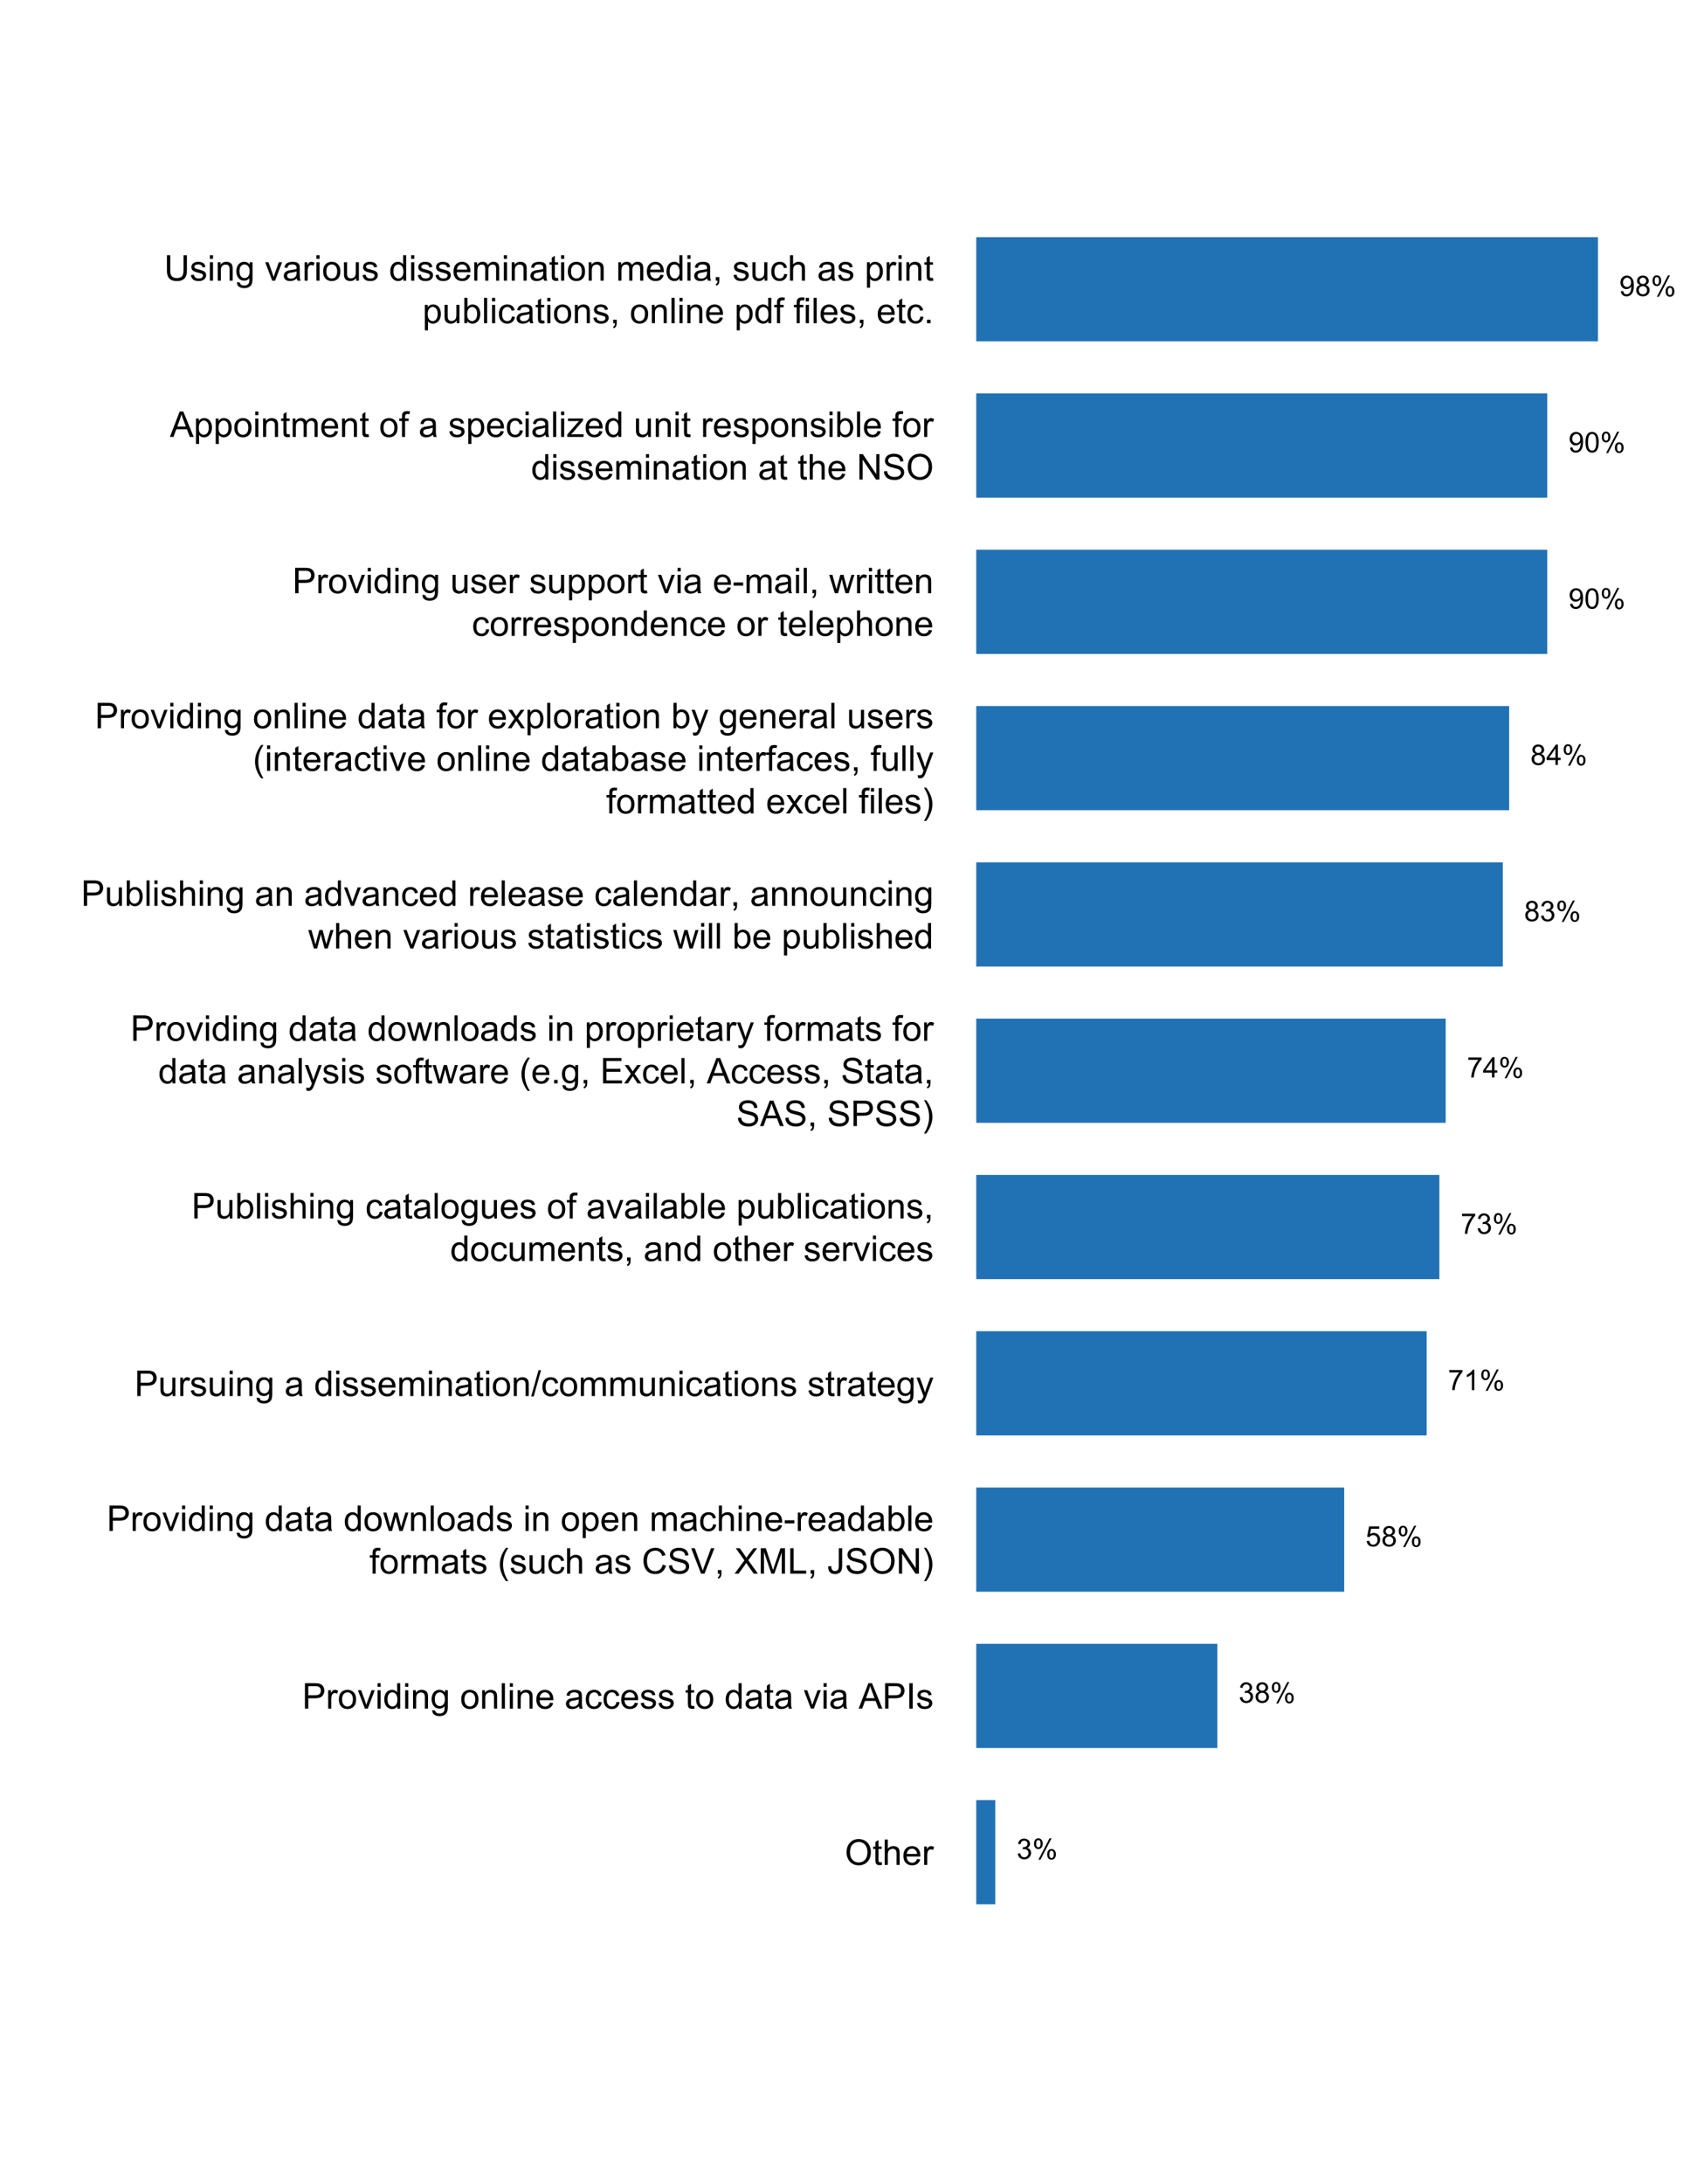 <?xml version="1.0" encoding="UTF-8"?>
<svg xmlns="http://www.w3.org/2000/svg" xmlns:xlink="http://www.w3.org/1999/xlink" width="576pt" height="738pt" viewBox="0 0 576 738" version="1.1">
<defs>
<g>
<symbol overflow="visible" id="glyph0-0">
<path style="stroke:none;" d="M 1.5 0 L 1.5 -7.5 L 7.5 -7.5 L 7.5 0 Z M 1.688 -0.188 L 7.312 -0.188 L 7.312 -7.312 L 1.688 -7.312 Z M 1.688 -0.188 "/>
</symbol>
<symbol overflow="visible" id="glyph0-1">
<path style="stroke:none;" d="M 0.578 -4.184 C 0.574 -5.605 0.957 -6.719 1.727 -7.531 C 2.488 -8.336 3.477 -8.742 4.695 -8.742 C 5.484 -8.742 6.199 -8.551 6.836 -8.172 C 7.473 -7.793 7.957 -7.266 8.293 -6.586 C 8.625 -5.906 8.793 -5.137 8.797 -4.281 C 8.793 -3.41 8.617 -2.633 8.27 -1.945 C 7.914 -1.258 7.418 -0.734 6.773 -0.383 C 6.125 -0.027 5.43 0.145 4.688 0.148 C 3.879 0.145 3.156 -0.047 2.52 -0.438 C 1.879 -0.824 1.395 -1.359 1.07 -2.039 C 0.738 -2.715 0.574 -3.43 0.578 -4.184 Z M 1.75 -4.164 C 1.746 -3.129 2.023 -2.312 2.586 -1.719 C 3.141 -1.121 3.84 -0.824 4.68 -0.828 C 5.535 -0.824 6.238 -1.125 6.793 -1.73 C 7.344 -2.328 7.621 -3.184 7.625 -4.289 C 7.621 -4.984 7.504 -5.594 7.27 -6.117 C 7.031 -6.641 6.684 -7.043 6.23 -7.332 C 5.77 -7.617 5.262 -7.762 4.699 -7.766 C 3.895 -7.762 3.199 -7.484 2.621 -6.934 C 2.035 -6.379 1.746 -5.457 1.75 -4.164 Z M 1.75 -4.164 "/>
</symbol>
<symbol overflow="visible" id="glyph0-2">
<path style="stroke:none;" d="M 3.094 -0.945 L 3.246 -0.012 C 2.949 0.051 2.684 0.082 2.449 0.082 C 2.066 0.082 1.77 0.023 1.559 -0.098 C 1.348 -0.219 1.199 -0.379 1.113 -0.578 C 1.027 -0.773 0.984 -1.188 0.984 -1.82 L 0.984 -5.402 L 0.211 -5.402 L 0.211 -6.223 L 0.984 -6.223 L 0.984 -7.766 L 2.031 -8.398 L 2.031 -6.223 L 3.094 -6.223 L 3.094 -5.402 L 2.031 -5.402 L 2.031 -1.766 C 2.027 -1.461 2.047 -1.27 2.086 -1.184 C 2.125 -1.098 2.184 -1.027 2.27 -0.977 C 2.352 -0.926 2.473 -0.902 2.633 -0.902 C 2.742 -0.902 2.898 -0.914 3.094 -0.945 Z M 3.094 -0.945 "/>
</symbol>
<symbol overflow="visible" id="glyph0-3">
<path style="stroke:none;" d="M 0.789 0 L 0.789 -8.59 L 1.844 -8.59 L 1.844 -5.508 C 2.336 -6.078 2.957 -6.363 3.711 -6.363 C 4.164 -6.363 4.566 -6.27 4.91 -6.09 C 5.25 -5.906 5.492 -5.656 5.641 -5.34 C 5.785 -5.016 5.859 -4.551 5.859 -3.945 L 5.859 0 L 4.805 0 L 4.805 -3.945 C 4.805 -4.469 4.688 -4.852 4.461 -5.094 C 4.227 -5.328 3.906 -5.449 3.492 -5.453 C 3.18 -5.449 2.883 -5.367 2.609 -5.211 C 2.328 -5.047 2.133 -4.828 2.02 -4.551 C 1.898 -4.273 1.84 -3.891 1.844 -3.406 L 1.844 0 Z M 0.789 0 "/>
</symbol>
<symbol overflow="visible" id="glyph0-4">
<path style="stroke:none;" d="M 5.051 -2.004 L 6.141 -1.867 C 5.969 -1.23 5.648 -0.738 5.184 -0.387 C 4.719 -0.035 4.125 0.141 3.406 0.141 C 2.492 0.141 1.77 -0.137 1.238 -0.699 C 0.699 -1.254 0.434 -2.043 0.438 -3.059 C 0.434 -4.105 0.703 -4.918 1.246 -5.496 C 1.781 -6.074 2.48 -6.363 3.344 -6.363 C 4.176 -6.363 4.855 -6.078 5.383 -5.512 C 5.91 -4.945 6.176 -4.148 6.176 -3.125 C 6.176 -3.059 6.172 -2.965 6.172 -2.844 L 1.531 -2.844 C 1.562 -2.156 1.758 -1.633 2.109 -1.27 C 2.457 -0.906 2.891 -0.727 3.41 -0.727 C 3.797 -0.727 4.125 -0.828 4.402 -1.031 C 4.672 -1.234 4.891 -1.559 5.051 -2.004 Z M 1.586 -3.711 L 5.062 -3.711 C 5.016 -4.227 4.883 -4.621 4.664 -4.887 C 4.328 -5.293 3.891 -5.496 3.359 -5.496 C 2.871 -5.496 2.465 -5.332 2.137 -5.008 C 1.805 -4.684 1.621 -4.25 1.586 -3.711 Z M 1.586 -3.711 "/>
</symbol>
<symbol overflow="visible" id="glyph0-5">
<path style="stroke:none;" d="M 0.781 0 L 0.781 -6.223 L 1.727 -6.223 L 1.727 -5.281 C 1.969 -5.719 2.191 -6.012 2.398 -6.152 C 2.602 -6.293 2.828 -6.363 3.078 -6.363 C 3.43 -6.363 3.793 -6.25 4.16 -6.023 L 3.797 -5.047 C 3.539 -5.195 3.281 -5.273 3.023 -5.273 C 2.793 -5.273 2.586 -5.203 2.402 -5.066 C 2.215 -4.926 2.082 -4.734 2.008 -4.488 C 1.891 -4.113 1.832 -3.703 1.836 -3.258 L 1.836 0 Z M 0.781 0 "/>
</symbol>
<symbol overflow="visible" id="glyph0-6">
<path style="stroke:none;" d="M 0.926 0 L 0.926 -8.59 L 4.164 -8.59 C 4.734 -8.59 5.172 -8.562 5.473 -8.508 C 5.895 -8.438 6.246 -8.301 6.531 -8.105 C 6.816 -7.906 7.047 -7.633 7.223 -7.277 C 7.395 -6.918 7.48 -6.527 7.484 -6.105 C 7.48 -5.371 7.25 -4.75 6.785 -4.25 C 6.316 -3.742 5.477 -3.492 4.266 -3.492 L 2.062 -3.492 L 2.062 0 Z M 2.062 -4.508 L 4.281 -4.508 C 5.012 -4.504 5.535 -4.641 5.848 -4.918 C 6.156 -5.188 6.309 -5.574 6.312 -6.07 C 6.309 -6.43 6.219 -6.734 6.039 -6.992 C 5.855 -7.242 5.617 -7.414 5.32 -7.5 C 5.125 -7.551 4.77 -7.574 4.258 -7.578 L 2.062 -7.578 Z M 2.062 -4.508 "/>
</symbol>
<symbol overflow="visible" id="glyph0-7">
<path style="stroke:none;" d="M 0.398 -3.109 C 0.398 -4.262 0.719 -5.117 1.359 -5.672 C 1.895 -6.133 2.547 -6.363 3.316 -6.363 C 4.172 -6.363 4.871 -6.082 5.414 -5.52 C 5.953 -4.957 6.223 -4.184 6.227 -3.199 C 6.223 -2.398 6.102 -1.766 5.867 -1.309 C 5.625 -0.848 5.277 -0.492 4.82 -0.238 C 4.359 0.016 3.859 0.141 3.316 0.141 C 2.441 0.141 1.734 -0.137 1.203 -0.695 C 0.664 -1.254 0.398 -2.059 0.398 -3.109 Z M 1.484 -3.109 C 1.48 -2.309 1.656 -1.711 2.004 -1.32 C 2.348 -0.922 2.785 -0.727 3.316 -0.727 C 3.84 -0.727 4.273 -0.926 4.621 -1.324 C 4.969 -1.723 5.145 -2.328 5.145 -3.148 C 5.145 -3.914 4.969 -4.496 4.617 -4.895 C 4.266 -5.289 3.832 -5.488 3.316 -5.492 C 2.785 -5.488 2.348 -5.293 2.004 -4.898 C 1.656 -4.5 1.48 -3.902 1.484 -3.109 Z M 1.484 -3.109 "/>
</symbol>
<symbol overflow="visible" id="glyph0-8">
<path style="stroke:none;" d="M 2.52 0 L 0.152 -6.223 L 1.266 -6.223 L 2.602 -2.496 C 2.746 -2.09 2.879 -1.672 3 -1.242 C 3.094 -1.57 3.223 -1.965 3.391 -2.426 L 4.773 -6.223 L 5.859 -6.223 L 3.504 0 Z M 2.52 0 "/>
</symbol>
<symbol overflow="visible" id="glyph0-9">
<path style="stroke:none;" d="M 0.797 -7.375 L 0.797 -8.59 L 1.852 -8.59 L 1.852 -7.375 Z M 0.797 0 L 0.797 -6.223 L 1.852 -6.223 L 1.852 0 Z M 0.797 0 "/>
</symbol>
<symbol overflow="visible" id="glyph0-10">
<path style="stroke:none;" d="M 4.828 0 L 4.828 -0.785 C 4.43 -0.168 3.848 0.141 3.086 0.141 C 2.59 0.141 2.133 0.004 1.719 -0.27 C 1.297 -0.543 0.977 -0.922 0.75 -1.414 C 0.523 -1.898 0.41 -2.465 0.41 -3.105 C 0.41 -3.727 0.512 -4.289 0.719 -4.797 C 0.926 -5.301 1.238 -5.688 1.652 -5.957 C 2.066 -6.227 2.527 -6.363 3.039 -6.363 C 3.41 -6.363 3.746 -6.281 4.043 -6.125 C 4.336 -5.965 4.574 -5.762 4.758 -5.508 L 4.758 -8.59 L 5.805 -8.59 L 5.805 0 Z M 1.492 -3.105 C 1.488 -2.309 1.656 -1.711 1.996 -1.316 C 2.328 -0.922 2.727 -0.727 3.188 -0.727 C 3.648 -0.727 4.039 -0.914 4.359 -1.293 C 4.68 -1.668 4.84 -2.242 4.844 -3.016 C 4.84 -3.867 4.676 -4.492 4.352 -4.895 C 4.02 -5.289 3.617 -5.488 3.141 -5.492 C 2.672 -5.488 2.277 -5.297 1.965 -4.918 C 1.645 -4.531 1.488 -3.93 1.492 -3.105 Z M 1.492 -3.105 "/>
</symbol>
<symbol overflow="visible" id="glyph0-11">
<path style="stroke:none;" d="M 0.789 0 L 0.789 -6.223 L 1.742 -6.223 L 1.742 -5.336 C 2.195 -6.02 2.855 -6.363 3.719 -6.363 C 4.09 -6.363 4.434 -6.293 4.754 -6.16 C 5.066 -6.023 5.305 -5.848 5.461 -5.633 C 5.617 -5.41 5.727 -5.152 5.789 -4.852 C 5.828 -4.656 5.848 -4.312 5.848 -3.828 L 5.848 0 L 4.793 0 L 4.793 -3.785 C 4.793 -4.215 4.75 -4.535 4.668 -4.75 C 4.586 -4.961 4.441 -5.129 4.234 -5.258 C 4.023 -5.383 3.777 -5.449 3.5 -5.449 C 3.047 -5.449 2.66 -5.305 2.332 -5.02 C 2.004 -4.734 1.84 -4.195 1.844 -3.398 L 1.844 0 Z M 0.789 0 "/>
</symbol>
<symbol overflow="visible" id="glyph0-12">
<path style="stroke:none;" d="M 0.598 0.516 L 1.625 0.668 C 1.664 0.98 1.785 1.211 1.98 1.359 C 2.242 1.555 2.598 1.652 3.055 1.652 C 3.539 1.652 3.918 1.555 4.184 1.359 C 4.449 1.164 4.629 0.891 4.723 0.539 C 4.777 0.324 4.801 -0.125 4.797 -0.812 C 4.336 -0.27 3.762 0 3.078 0 C 2.219 0 1.559 -0.309 1.09 -0.926 C 0.621 -1.543 0.387 -2.281 0.387 -3.148 C 0.387 -3.738 0.492 -4.285 0.707 -4.789 C 0.922 -5.289 1.234 -5.68 1.645 -5.953 C 2.051 -6.227 2.531 -6.363 3.082 -6.363 C 3.816 -6.363 4.422 -6.066 4.898 -5.473 L 4.898 -6.223 L 5.871 -6.223 L 5.871 -0.844 C 5.871 0.125 5.77 0.809 5.574 1.215 C 5.375 1.613 5.062 1.934 4.637 2.172 C 4.207 2.402 3.684 2.52 3.059 2.523 C 2.316 2.52 1.715 2.352 1.258 2.023 C 0.801 1.688 0.582 1.188 0.598 0.516 Z M 1.469 -3.223 C 1.465 -2.406 1.629 -1.809 1.957 -1.438 C 2.281 -1.059 2.688 -0.871 3.176 -0.875 C 3.66 -0.871 4.066 -1.059 4.395 -1.434 C 4.723 -1.805 4.887 -2.391 4.887 -3.188 C 4.887 -3.945 4.715 -4.52 4.379 -4.91 C 4.039 -5.297 3.633 -5.488 3.156 -5.492 C 2.684 -5.488 2.285 -5.297 1.961 -4.918 C 1.629 -4.535 1.465 -3.973 1.469 -3.223 Z M 1.469 -3.223 "/>
</symbol>
<symbol overflow="visible" id="glyph0-13">
<path style="stroke:none;" d=""/>
</symbol>
<symbol overflow="visible" id="glyph0-14">
<path style="stroke:none;" d="M 0.766 0 L 0.766 -8.59 L 1.82 -8.59 L 1.82 0 Z M 0.766 0 "/>
</symbol>
<symbol overflow="visible" id="glyph0-15">
<path style="stroke:none;" d="M 4.852 -0.766 C 4.461 -0.434 4.082 -0.199 3.723 -0.062 C 3.355 0.074 2.969 0.141 2.562 0.141 C 1.875 0.141 1.352 -0.023 0.984 -0.359 C 0.617 -0.688 0.434 -1.117 0.434 -1.641 C 0.434 -1.945 0.5 -2.223 0.641 -2.473 C 0.777 -2.723 0.961 -2.926 1.188 -3.082 C 1.41 -3.234 1.664 -3.348 1.945 -3.43 C 2.152 -3.477 2.465 -3.531 2.883 -3.586 C 3.734 -3.688 4.359 -3.809 4.766 -3.949 C 4.766 -4.09 4.77 -4.18 4.77 -4.227 C 4.77 -4.648 4.668 -4.953 4.469 -5.133 C 4.199 -5.371 3.801 -5.488 3.27 -5.492 C 2.77 -5.488 2.402 -5.402 2.168 -5.23 C 1.934 -5.055 1.758 -4.746 1.648 -4.305 L 0.617 -4.445 C 0.707 -4.887 0.863 -5.242 1.078 -5.516 C 1.289 -5.781 1.598 -5.992 2.008 -6.141 C 2.41 -6.289 2.883 -6.363 3.422 -6.363 C 3.953 -6.363 4.383 -6.301 4.715 -6.176 C 5.047 -6.051 5.293 -5.891 5.449 -5.703 C 5.605 -5.512 5.715 -5.273 5.777 -4.984 C 5.809 -4.805 5.824 -4.48 5.828 -4.016 L 5.828 -2.609 C 5.824 -1.625 5.848 -1.004 5.895 -0.746 C 5.941 -0.484 6.031 -0.238 6.164 0 L 5.062 0 C 4.953 -0.219 4.883 -0.473 4.852 -0.766 Z M 4.766 -3.125 C 4.375 -2.965 3.801 -2.832 3.039 -2.727 C 2.605 -2.66 2.301 -2.59 2.121 -2.516 C 1.941 -2.434 1.801 -2.32 1.703 -2.172 C 1.605 -2.02 1.559 -1.852 1.559 -1.672 C 1.559 -1.387 1.664 -1.152 1.875 -0.969 C 2.086 -0.777 2.398 -0.684 2.812 -0.688 C 3.219 -0.684 3.578 -0.773 3.895 -0.953 C 4.211 -1.129 4.445 -1.371 4.594 -1.68 C 4.707 -1.918 4.762 -2.27 4.766 -2.734 Z M 4.766 -3.125 "/>
</symbol>
<symbol overflow="visible" id="glyph0-16">
<path style="stroke:none;" d="M 4.852 -2.281 L 5.891 -2.145 C 5.773 -1.426 5.484 -0.863 5.02 -0.465 C 4.551 -0.059 3.977 0.141 3.297 0.141 C 2.445 0.141 1.762 -0.137 1.246 -0.695 C 0.727 -1.25 0.469 -2.047 0.469 -3.086 C 0.469 -3.754 0.578 -4.344 0.801 -4.852 C 1.023 -5.355 1.363 -5.73 1.816 -5.984 C 2.27 -6.234 2.766 -6.363 3.305 -6.363 C 3.98 -6.363 4.531 -6.191 4.965 -5.848 C 5.391 -5.504 5.668 -5.02 5.789 -4.395 L 4.766 -4.234 C 4.664 -4.652 4.492 -4.969 4.246 -5.18 C 3.996 -5.391 3.695 -5.496 3.344 -5.496 C 2.809 -5.496 2.379 -5.305 2.051 -4.922 C 1.719 -4.539 1.551 -3.938 1.555 -3.117 C 1.551 -2.281 1.711 -1.672 2.035 -1.293 C 2.352 -0.914 2.77 -0.727 3.289 -0.727 C 3.695 -0.727 4.043 -0.852 4.324 -1.105 C 4.602 -1.359 4.777 -1.75 4.852 -2.281 Z M 4.852 -2.281 "/>
</symbol>
<symbol overflow="visible" id="glyph0-17">
<path style="stroke:none;" d="M 0.367 -1.859 L 1.414 -2.023 C 1.469 -1.602 1.633 -1.281 1.902 -1.059 C 2.168 -0.836 2.543 -0.727 3.023 -0.727 C 3.508 -0.727 3.867 -0.824 4.102 -1.023 C 4.336 -1.219 4.453 -1.449 4.453 -1.719 C 4.453 -1.953 4.348 -2.141 4.141 -2.281 C 3.996 -2.371 3.637 -2.492 3.062 -2.637 C 2.289 -2.832 1.754 -3 1.457 -3.145 C 1.156 -3.285 0.93 -3.48 0.777 -3.734 C 0.621 -3.984 0.543 -4.266 0.547 -4.57 C 0.543 -4.844 0.605 -5.098 0.734 -5.34 C 0.859 -5.574 1.035 -5.773 1.254 -5.93 C 1.418 -6.047 1.641 -6.148 1.926 -6.234 C 2.207 -6.32 2.512 -6.363 2.836 -6.363 C 3.324 -6.363 3.75 -6.293 4.121 -6.152 C 4.488 -6.012 4.762 -5.82 4.938 -5.578 C 5.113 -5.336 5.234 -5.016 5.305 -4.617 L 4.273 -4.477 C 4.223 -4.797 4.086 -5.047 3.863 -5.227 C 3.637 -5.406 3.32 -5.496 2.914 -5.496 C 2.426 -5.496 2.082 -5.414 1.875 -5.254 C 1.664 -5.094 1.559 -4.906 1.562 -4.695 C 1.559 -4.555 1.602 -4.434 1.695 -4.324 C 1.773 -4.211 1.91 -4.117 2.098 -4.043 C 2.203 -4.004 2.512 -3.914 3.031 -3.773 C 3.773 -3.574 4.293 -3.41 4.59 -3.285 C 4.879 -3.156 5.113 -2.973 5.285 -2.73 C 5.453 -2.488 5.535 -2.188 5.539 -1.828 C 5.535 -1.477 5.434 -1.145 5.23 -0.832 C 5.023 -0.52 4.727 -0.277 4.34 -0.113 C 3.953 0.059 3.516 0.141 3.031 0.141 C 2.219 0.141 1.602 -0.027 1.18 -0.363 C 0.754 -0.699 0.484 -1.195 0.367 -1.859 Z M 0.367 -1.859 "/>
</symbol>
<symbol overflow="visible" id="glyph0-18">
<path style="stroke:none;" d="M -0.016 0 L 3.281 -8.59 L 4.508 -8.59 L 8.023 0 L 6.727 0 L 5.727 -2.602 L 2.133 -2.602 L 1.188 0 Z M 2.461 -3.527 L 5.375 -3.527 L 4.477 -5.906 C 4.203 -6.629 4 -7.223 3.867 -7.688 C 3.758 -7.133 3.602 -6.586 3.406 -6.047 Z M 2.461 -3.527 "/>
</symbol>
<symbol overflow="visible" id="glyph0-19">
<path style="stroke:none;" d="M 1.117 0 L 1.117 -8.59 L 2.258 -8.59 L 2.258 0 Z M 1.117 0 "/>
</symbol>
<symbol overflow="visible" id="glyph0-20">
<path style="stroke:none;" d="M 1.938 0 L 0.035 -6.223 L 1.125 -6.223 L 2.117 -2.633 L 2.484 -1.297 C 2.5 -1.359 2.605 -1.789 2.805 -2.578 L 3.797 -6.223 L 4.883 -6.223 L 5.812 -2.613 L 6.125 -1.422 L 6.48 -2.625 L 7.547 -6.223 L 8.57 -6.223 L 6.625 0 L 5.531 0 L 4.539 -3.727 L 4.301 -4.789 L 3.039 0 Z M 1.938 0 "/>
</symbol>
<symbol overflow="visible" id="glyph0-21">
<path style="stroke:none;" d="M 0.789 2.383 L 0.789 -6.223 L 1.75 -6.223 L 1.75 -5.414 C 1.977 -5.73 2.234 -5.965 2.52 -6.125 C 2.801 -6.281 3.145 -6.363 3.555 -6.363 C 4.082 -6.363 4.551 -6.227 4.961 -5.953 C 5.363 -5.68 5.672 -5.293 5.883 -4.793 C 6.09 -4.293 6.191 -3.746 6.195 -3.156 C 6.191 -2.52 6.078 -1.945 5.852 -1.438 C 5.621 -0.922 5.289 -0.531 4.855 -0.266 C 4.418 0.008 3.961 0.141 3.48 0.141 C 3.129 0.141 2.812 0.066 2.535 -0.082 C 2.254 -0.23 2.023 -0.418 1.844 -0.645 L 1.844 2.383 Z M 1.746 -3.078 C 1.746 -2.273 1.906 -1.684 2.23 -1.301 C 2.555 -0.918 2.949 -0.727 3.41 -0.727 C 3.879 -0.727 4.277 -0.922 4.613 -1.32 C 4.945 -1.711 5.113 -2.328 5.117 -3.164 C 5.113 -3.953 4.949 -4.547 4.625 -4.945 C 4.297 -5.34 3.91 -5.535 3.457 -5.539 C 3.004 -5.535 2.605 -5.324 2.262 -4.906 C 1.918 -4.484 1.746 -3.875 1.746 -3.078 Z M 1.746 -3.078 "/>
</symbol>
<symbol overflow="visible" id="glyph0-22">
<path style="stroke:none;" d="M 0.789 0 L 0.789 -6.223 L 1.734 -6.223 L 1.734 -5.352 C 1.93 -5.648 2.188 -5.895 2.512 -6.082 C 2.836 -6.27 3.207 -6.363 3.621 -6.363 C 4.082 -6.363 4.457 -6.266 4.754 -6.074 C 5.043 -5.883 5.254 -5.617 5.379 -5.273 C 5.871 -6 6.512 -6.363 7.301 -6.363 C 7.918 -6.363 8.391 -6.191 8.723 -5.848 C 9.055 -5.504 9.223 -4.977 9.223 -4.273 L 9.223 0 L 8.172 0 L 8.172 -3.922 C 8.168 -4.34 8.133 -4.645 8.07 -4.832 C 8 -5.016 7.879 -5.164 7.699 -5.277 C 7.52 -5.391 7.309 -5.449 7.066 -5.449 C 6.629 -5.449 6.266 -5.301 5.977 -5.012 C 5.688 -4.719 5.543 -4.254 5.543 -3.617 L 5.543 0 L 4.488 0 L 4.488 -4.043 C 4.488 -4.512 4.402 -4.863 4.23 -5.098 C 4.059 -5.332 3.777 -5.449 3.387 -5.449 C 3.09 -5.449 2.812 -5.371 2.562 -5.215 C 2.309 -5.059 2.129 -4.828 2.016 -4.527 C 1.898 -4.227 1.84 -3.793 1.844 -3.227 L 1.844 0 Z M 0.789 0 "/>
</symbol>
<symbol overflow="visible" id="glyph0-23">
<path style="stroke:none;" d="M 0.383 -2.578 L 0.383 -3.641 L 3.621 -3.641 L 3.621 -2.578 Z M 0.383 -2.578 "/>
</symbol>
<symbol overflow="visible" id="glyph0-24">
<path style="stroke:none;" d="M 1.766 0 L 0.785 0 L 0.785 -8.59 L 1.84 -8.59 L 1.84 -5.523 C 2.285 -6.082 2.852 -6.363 3.547 -6.363 C 3.922 -6.363 4.285 -6.285 4.629 -6.129 C 4.973 -5.973 5.254 -5.754 5.473 -5.48 C 5.691 -5.199 5.863 -4.863 5.992 -4.469 C 6.113 -4.074 6.176 -3.652 6.18 -3.203 C 6.176 -2.137 5.914 -1.312 5.391 -0.73 C 4.863 -0.148 4.23 0.141 3.492 0.141 C 2.758 0.141 2.18 -0.164 1.766 -0.781 Z M 1.75 -3.156 C 1.746 -2.41 1.848 -1.871 2.055 -1.539 C 2.387 -0.996 2.836 -0.727 3.406 -0.727 C 3.859 -0.727 4.258 -0.926 4.598 -1.328 C 4.93 -1.727 5.098 -2.324 5.102 -3.117 C 5.098 -3.93 4.938 -4.527 4.617 -4.914 C 4.297 -5.301 3.906 -5.496 3.453 -5.496 C 2.984 -5.496 2.586 -5.293 2.254 -4.895 C 1.914 -4.492 1.746 -3.914 1.75 -3.156 Z M 1.75 -3.156 "/>
</symbol>
<symbol overflow="visible" id="glyph0-25">
<path style="stroke:none;" d="M 1.043 0 L 1.043 -5.402 L 0.109 -5.402 L 0.109 -6.223 L 1.043 -6.223 L 1.043 -6.883 C 1.043 -7.301 1.078 -7.613 1.156 -7.816 C 1.25 -8.09 1.43 -8.309 1.688 -8.48 C 1.945 -8.645 2.305 -8.73 2.766 -8.734 C 3.062 -8.73 3.391 -8.695 3.75 -8.633 L 3.594 -7.711 C 3.371 -7.75 3.164 -7.77 2.969 -7.77 C 2.648 -7.77 2.422 -7.699 2.293 -7.562 C 2.156 -7.426 2.09 -7.172 2.094 -6.797 L 2.094 -6.223 L 3.305 -6.223 L 3.305 -5.402 L 2.094 -5.402 L 2.094 0 Z M 1.043 0 "/>
</symbol>
<symbol overflow="visible" id="glyph0-26">
<path style="stroke:none;" d="M 2.805 2.523 C 2.223 1.785 1.73 0.93 1.328 -0.055 C 0.926 -1.035 0.727 -2.055 0.727 -3.109 C 0.727 -4.039 0.875 -4.93 1.18 -5.781 C 1.523 -6.77 2.066 -7.754 2.805 -8.734 L 3.562 -8.734 C 3.086 -7.918 2.773 -7.34 2.625 -6.996 C 2.383 -6.457 2.195 -5.895 2.062 -5.309 C 1.895 -4.574 1.809 -3.84 1.812 -3.105 C 1.809 -1.227 2.395 0.648 3.562 2.523 Z M 2.805 2.523 "/>
</symbol>
<symbol overflow="visible" id="glyph0-27">
<path style="stroke:none;" d="M 4.867 0 L 4.867 -0.914 C 4.379 -0.211 3.723 0.141 2.895 0.141 C 2.527 0.141 2.184 0.07 1.867 -0.07 C 1.547 -0.211 1.309 -0.387 1.156 -0.602 C 1 -0.812 0.895 -1.074 0.832 -1.383 C 0.785 -1.59 0.762 -1.918 0.766 -2.367 L 0.766 -6.223 L 1.82 -6.223 L 1.82 -2.773 C 1.816 -2.219 1.84 -1.848 1.887 -1.656 C 1.949 -1.379 2.09 -1.16 2.309 -1.004 C 2.523 -0.84 2.789 -0.762 3.105 -0.766 C 3.418 -0.762 3.715 -0.844 3.996 -1.008 C 4.273 -1.172 4.469 -1.391 4.586 -1.672 C 4.699 -1.949 4.758 -2.355 4.758 -2.891 L 4.758 -6.223 L 5.812 -6.223 L 5.812 0 Z M 4.867 0 "/>
</symbol>
<symbol overflow="visible" id="glyph0-28">
<path style="stroke:none;" d="M 7.055 -3.012 L 8.191 -2.727 C 7.953 -1.789 7.523 -1.078 6.906 -0.586 C 6.285 -0.098 5.527 0.145 4.633 0.148 C 3.707 0.145 2.953 -0.039 2.375 -0.418 C 1.793 -0.793 1.352 -1.34 1.051 -2.055 C 0.746 -2.77 0.598 -3.539 0.598 -4.359 C 0.598 -5.254 0.766 -6.031 1.109 -6.699 C 1.449 -7.363 1.938 -7.871 2.57 -8.215 C 3.199 -8.559 3.895 -8.73 4.652 -8.734 C 5.512 -8.73 6.234 -8.512 6.82 -8.078 C 7.406 -7.637 7.812 -7.023 8.047 -6.234 L 6.926 -5.969 C 6.723 -6.59 6.434 -7.047 6.059 -7.336 C 5.68 -7.621 5.203 -7.762 4.629 -7.766 C 3.969 -7.762 3.414 -7.605 2.973 -7.289 C 2.527 -6.969 2.219 -6.543 2.039 -6.012 C 1.859 -5.48 1.77 -4.93 1.77 -4.367 C 1.77 -3.633 1.875 -2.996 2.086 -2.449 C 2.297 -1.902 2.629 -1.496 3.082 -1.23 C 3.531 -0.961 4.016 -0.824 4.539 -0.828 C 5.176 -0.824 5.715 -1.008 6.156 -1.379 C 6.598 -1.742 6.898 -2.289 7.055 -3.012 Z M 7.055 -3.012 "/>
</symbol>
<symbol overflow="visible" id="glyph0-29">
<path style="stroke:none;" d="M 0.539 -2.758 L 1.609 -2.852 C 1.66 -2.422 1.777 -2.07 1.965 -1.797 C 2.145 -1.52 2.434 -1.297 2.828 -1.129 C 3.215 -0.957 3.656 -0.871 4.148 -0.875 C 4.578 -0.871 4.961 -0.938 5.297 -1.066 C 5.629 -1.191 5.875 -1.367 6.039 -1.594 C 6.199 -1.82 6.281 -2.066 6.281 -2.332 C 6.281 -2.598 6.203 -2.832 6.047 -3.035 C 5.891 -3.238 5.633 -3.406 5.273 -3.547 C 5.043 -3.633 4.531 -3.773 3.746 -3.965 C 2.953 -4.152 2.402 -4.332 2.086 -4.5 C 1.672 -4.711 1.363 -4.977 1.168 -5.297 C 0.965 -5.617 0.867 -5.973 0.867 -6.367 C 0.867 -6.801 0.988 -7.207 1.234 -7.582 C 1.48 -7.957 1.84 -8.242 2.312 -8.441 C 2.785 -8.633 3.312 -8.73 3.891 -8.734 C 4.523 -8.73 5.082 -8.629 5.574 -8.426 C 6.059 -8.223 6.434 -7.922 6.695 -7.523 C 6.957 -7.125 7.098 -6.672 7.117 -6.172 L 6.031 -6.086 C 5.969 -6.629 5.77 -7.039 5.434 -7.316 C 5.094 -7.594 4.598 -7.734 3.938 -7.734 C 3.25 -7.734 2.746 -7.605 2.434 -7.355 C 2.113 -7.098 1.957 -6.797 1.961 -6.445 C 1.957 -6.137 2.07 -5.883 2.297 -5.684 C 2.516 -5.48 3.086 -5.273 4.012 -5.07 C 4.934 -4.859 5.566 -4.68 5.914 -4.523 C 6.41 -4.293 6.781 -4 7.02 -3.648 C 7.254 -3.293 7.371 -2.887 7.375 -2.426 C 7.371 -1.969 7.242 -1.535 6.984 -1.133 C 6.723 -0.727 6.344 -0.414 5.855 -0.188 C 5.363 0.035 4.812 0.145 4.203 0.148 C 3.422 0.145 2.77 0.035 2.246 -0.191 C 1.719 -0.414 1.309 -0.754 1.012 -1.215 C 0.711 -1.668 0.555 -2.184 0.539 -2.758 Z M 0.539 -2.758 "/>
</symbol>
<symbol overflow="visible" id="glyph0-30">
<path style="stroke:none;" d="M 3.383 0 L 0.055 -8.59 L 1.281 -8.59 L 3.516 -2.352 C 3.695 -1.848 3.844 -1.379 3.969 -0.945 C 4.094 -1.41 4.25 -1.879 4.43 -2.352 L 6.75 -8.59 L 7.91 -8.59 L 4.547 0 Z M 3.383 0 "/>
</symbol>
<symbol overflow="visible" id="glyph0-31">
<path style="stroke:none;" d="M 1.066 0 L 1.066 -1.203 L 2.266 -1.203 L 2.266 0 C 2.262 0.441 2.184 0.797 2.031 1.07 C 1.871 1.34 1.625 1.551 1.289 1.699 L 0.996 1.25 C 1.215 1.148 1.379 1.004 1.488 0.816 C 1.594 0.621 1.652 0.352 1.664 0 Z M 1.066 0 "/>
</symbol>
<symbol overflow="visible" id="glyph0-32">
<path style="stroke:none;" d="M 0.055 0 L 3.375 -4.477 L 0.445 -8.59 L 1.797 -8.59 L 3.359 -6.387 C 3.68 -5.93 3.91 -5.578 4.047 -5.332 C 4.238 -5.645 4.465 -5.969 4.727 -6.312 L 6.457 -8.59 L 7.695 -8.59 L 4.676 -4.539 L 7.93 0 L 6.523 0 L 4.359 -3.062 C 4.238 -3.238 4.113 -3.43 3.984 -3.641 C 3.789 -3.324 3.652 -3.109 3.574 -2.992 L 1.418 0 Z M 0.055 0 "/>
</symbol>
<symbol overflow="visible" id="glyph0-33">
<path style="stroke:none;" d="M 0.891 0 L 0.891 -8.59 L 2.602 -8.59 L 4.633 -2.508 C 4.816 -1.938 4.953 -1.512 5.047 -1.234 C 5.141 -1.543 5.293 -2.004 5.5 -2.613 L 7.559 -8.59 L 9.086 -8.59 L 9.086 0 L 7.992 0 L 7.992 -7.188 L 5.496 0 L 4.469 0 L 1.984 -7.312 L 1.984 0 Z M 0.891 0 "/>
</symbol>
<symbol overflow="visible" id="glyph0-34">
<path style="stroke:none;" d="M 0.879 0 L 0.879 -8.59 L 2.016 -8.59 L 2.016 -1.016 L 6.246 -1.016 L 6.246 0 Z M 0.879 0 "/>
</symbol>
<symbol overflow="visible" id="glyph0-35">
<path style="stroke:none;" d="M 0.344 -2.438 L 1.371 -2.578 C 1.398 -1.922 1.52 -1.473 1.742 -1.23 C 1.957 -0.988 2.262 -0.867 2.648 -0.867 C 2.934 -0.867 3.18 -0.93 3.387 -1.062 C 3.59 -1.188 3.73 -1.367 3.812 -1.594 C 3.887 -1.82 3.926 -2.18 3.93 -2.672 L 3.93 -8.59 L 5.07 -8.59 L 5.07 -2.734 C 5.066 -2.012 4.98 -1.457 4.809 -1.066 C 4.633 -0.672 4.355 -0.371 3.98 -0.164 C 3.598 0.043 3.156 0.145 2.656 0.148 C 1.898 0.145 1.32 -0.07 0.922 -0.504 C 0.516 -0.938 0.324 -1.582 0.344 -2.438 Z M 0.344 -2.438 "/>
</symbol>
<symbol overflow="visible" id="glyph0-36">
<path style="stroke:none;" d="M 0.914 0 L 0.914 -8.59 L 2.078 -8.59 L 6.594 -1.844 L 6.594 -8.59 L 7.68 -8.59 L 7.68 0 L 6.516 0 L 2.004 -6.75 L 2.004 0 Z M 0.914 0 "/>
</symbol>
<symbol overflow="visible" id="glyph0-37">
<path style="stroke:none;" d="M 1.484 2.523 L 0.727 2.523 C 1.891 0.648 2.473 -1.227 2.477 -3.105 C 2.473 -3.84 2.391 -4.566 2.227 -5.289 C 2.094 -5.875 1.906 -6.438 1.672 -6.977 C 1.516 -7.328 1.203 -7.914 0.727 -8.734 L 1.484 -8.734 C 2.215 -7.754 2.758 -6.77 3.109 -5.781 C 3.41 -4.93 3.562 -4.039 3.562 -3.109 C 3.562 -2.055 3.359 -1.035 2.957 -0.055 C 2.551 0.93 2.059 1.785 1.484 2.523 Z M 1.484 2.523 "/>
</symbol>
<symbol overflow="visible" id="glyph0-38">
<path style="stroke:none;" d="M 0 0.148 L 2.492 -8.734 L 3.336 -8.734 L 0.852 0.148 Z M 0 0.148 "/>
</symbol>
<symbol overflow="visible" id="glyph0-39">
<path style="stroke:none;" d="M 0.742 2.398 L 0.625 1.406 C 0.855 1.469 1.059 1.5 1.23 1.5 C 1.465 1.5 1.652 1.461 1.793 1.383 C 1.934 1.305 2.047 1.195 2.141 1.055 C 2.203 0.949 2.312 0.688 2.461 0.27 C 2.48 0.207 2.512 0.121 2.555 0.012 L 0.195 -6.223 L 1.328 -6.223 L 2.625 -2.617 C 2.789 -2.16 2.938 -1.68 3.078 -1.18 C 3.195 -1.66 3.34 -2.133 3.508 -2.594 L 4.84 -6.223 L 5.895 -6.223 L 3.527 0.105 C 3.273 0.789 3.074 1.258 2.938 1.516 C 2.746 1.863 2.531 2.117 2.293 2.281 C 2.047 2.438 1.758 2.52 1.422 2.523 C 1.215 2.52 0.988 2.477 0.742 2.398 Z M 0.742 2.398 "/>
</symbol>
<symbol overflow="visible" id="glyph0-40">
<path style="stroke:none;" d="M 1.09 0 L 1.09 -1.203 L 2.289 -1.203 L 2.289 0 Z M 1.09 0 "/>
</symbol>
<symbol overflow="visible" id="glyph0-41">
<path style="stroke:none;" d="M 0.949 0 L 0.949 -8.59 L 7.16 -8.59 L 7.16 -7.578 L 2.086 -7.578 L 2.086 -4.945 L 6.836 -4.945 L 6.836 -3.938 L 2.086 -3.938 L 2.086 -1.016 L 7.359 -1.016 L 7.359 0 Z M 0.949 0 "/>
</symbol>
<symbol overflow="visible" id="glyph0-42">
<path style="stroke:none;" d="M 0.086 0 L 2.359 -3.234 L 0.258 -6.223 L 1.578 -6.223 L 2.531 -4.766 C 2.711 -4.484 2.855 -4.254 2.965 -4.066 C 3.137 -4.324 3.293 -4.551 3.438 -4.75 L 4.488 -6.223 L 5.75 -6.223 L 3.598 -3.293 L 5.914 0 L 4.617 0 L 3.34 -1.934 L 3 -2.453 L 1.367 0 Z M 0.086 0 "/>
</symbol>
<symbol overflow="visible" id="glyph0-43">
<path style="stroke:none;" d="M 0.234 0 L 0.234 -0.855 L 4.195 -5.402 C 3.746 -5.379 3.348 -5.367 3.008 -5.367 L 0.469 -5.367 L 0.469 -6.223 L 5.555 -6.223 L 5.555 -5.523 L 2.188 -1.578 L 1.535 -0.855 C 2.004 -0.887 2.445 -0.902 2.867 -0.906 L 5.742 -0.906 L 5.742 0 Z M 0.234 0 "/>
</symbol>
<symbol overflow="visible" id="glyph0-44">
<path style="stroke:none;" d="M 6.562 -8.59 L 7.699 -8.59 L 7.699 -3.625 C 7.699 -2.762 7.602 -2.078 7.406 -1.57 C 7.211 -1.062 6.855 -0.648 6.348 -0.328 C 5.836 -0.012 5.168 0.145 4.344 0.148 C 3.531 0.145 2.875 0.008 2.367 -0.27 C 1.855 -0.547 1.488 -0.945 1.273 -1.473 C 1.051 -1.996 0.941 -2.715 0.945 -3.625 L 0.945 -8.59 L 2.078 -8.59 L 2.078 -3.633 C 2.074 -2.887 2.145 -2.336 2.285 -1.984 C 2.426 -1.629 2.664 -1.355 3 -1.164 C 3.336 -0.973 3.75 -0.879 4.242 -0.879 C 5.078 -0.879 5.672 -1.066 6.027 -1.445 C 6.383 -1.824 6.562 -2.555 6.562 -3.633 Z M 6.562 -8.59 "/>
</symbol>
<symbol overflow="visible" id="glyph1-0">
<path style="stroke:none;" d="M 1.199 0 L 1.199 -6 L 6 -6 L 6 0 Z M 1.352 -0.148 L 5.852 -0.148 L 5.852 -5.852 L 1.352 -5.852 Z M 1.352 -0.148 "/>
</symbol>
<symbol overflow="visible" id="glyph1-1">
<path style="stroke:none;" d="M 0.402 -1.812 L 1.246 -1.926 C 1.34 -1.445 1.504 -1.102 1.738 -0.895 C 1.969 -0.68 2.254 -0.574 2.594 -0.578 C 2.988 -0.574 3.324 -0.711 3.598 -0.988 C 3.871 -1.262 4.008 -1.602 4.008 -2.012 C 4.008 -2.395 3.879 -2.715 3.629 -2.969 C 3.371 -3.219 3.051 -3.344 2.664 -3.348 C 2.5 -3.344 2.301 -3.312 2.066 -3.254 L 2.16 -3.992 C 2.215 -3.984 2.262 -3.984 2.297 -3.984 C 2.656 -3.984 2.977 -4.078 3.266 -4.266 C 3.551 -4.453 3.695 -4.742 3.699 -5.133 C 3.695 -5.441 3.59 -5.695 3.383 -5.902 C 3.172 -6.102 2.902 -6.203 2.574 -6.207 C 2.242 -6.203 1.969 -6.102 1.754 -5.895 C 1.531 -5.688 1.391 -5.379 1.332 -4.969 L 0.488 -5.117 C 0.586 -5.68 0.82 -6.121 1.188 -6.434 C 1.551 -6.742 2.008 -6.895 2.555 -6.898 C 2.93 -6.895 3.273 -6.816 3.59 -6.656 C 3.902 -6.496 4.145 -6.277 4.312 -6 C 4.48 -5.719 4.562 -5.422 4.566 -5.113 C 4.562 -4.812 4.484 -4.543 4.324 -4.301 C 4.164 -4.059 3.926 -3.863 3.617 -3.723 C 4.02 -3.625 4.336 -3.43 4.562 -3.137 C 4.785 -2.84 4.898 -2.473 4.902 -2.031 C 4.898 -1.426 4.68 -0.918 4.246 -0.504 C 3.805 -0.09 3.25 0.117 2.586 0.121 C 1.98 0.117 1.48 -0.059 1.086 -0.418 C 0.684 -0.773 0.457 -1.238 0.402 -1.812 Z M 0.402 -1.812 "/>
</symbol>
<symbol overflow="visible" id="glyph1-2">
<path style="stroke:none;" d="M 0.559 -5.223 C 0.555 -5.707 0.68 -6.125 0.926 -6.473 C 1.172 -6.812 1.527 -6.984 2 -6.988 C 2.43 -6.984 2.789 -6.832 3.07 -6.527 C 3.352 -6.219 3.492 -5.766 3.496 -5.172 C 3.492 -4.586 3.348 -4.137 3.066 -3.824 C 2.777 -3.508 2.426 -3.352 2.012 -3.355 C 1.59 -3.352 1.246 -3.508 0.973 -3.82 C 0.695 -4.129 0.555 -4.594 0.559 -5.223 Z M 2.023 -6.406 C 1.812 -6.402 1.641 -6.312 1.5 -6.133 C 1.359 -5.949 1.289 -5.617 1.293 -5.137 C 1.289 -4.695 1.359 -4.387 1.504 -4.207 C 1.641 -4.027 1.812 -3.938 2.023 -3.938 C 2.234 -3.938 2.41 -4.027 2.551 -4.207 C 2.688 -4.387 2.758 -4.719 2.762 -5.203 C 2.758 -5.645 2.688 -5.953 2.551 -6.137 C 2.406 -6.312 2.23 -6.402 2.023 -6.406 Z M 2.031 0.254 L 5.789 -6.988 L 6.473 -6.988 L 2.727 0.254 Z M 5 -1.613 C 4.996 -2.102 5.121 -2.52 5.371 -2.863 C 5.617 -3.203 5.977 -3.375 6.449 -3.379 C 6.879 -3.375 7.234 -3.223 7.52 -2.918 C 7.801 -2.609 7.945 -2.156 7.945 -1.562 C 7.945 -0.977 7.801 -0.527 7.516 -0.215 C 7.227 0.098 6.871 0.25 6.453 0.254 C 6.035 0.25 5.691 0.098 5.414 -0.211 C 5.137 -0.523 4.996 -0.988 5 -1.613 Z M 6.473 -2.797 C 6.258 -2.793 6.082 -2.703 5.945 -2.523 C 5.805 -2.34 5.734 -2.008 5.738 -1.527 C 5.734 -1.086 5.805 -0.777 5.949 -0.598 C 6.086 -0.418 6.262 -0.328 6.469 -0.328 C 6.684 -0.328 6.859 -0.418 7 -0.598 C 7.137 -0.777 7.207 -1.109 7.211 -1.594 C 7.207 -2.035 7.137 -2.344 7 -2.527 C 6.855 -2.703 6.68 -2.793 6.473 -2.797 Z M 6.473 -2.797 "/>
</symbol>
<symbol overflow="visible" id="glyph1-3">
<path style="stroke:none;" d="M 1.695 -3.727 C 1.344 -3.852 1.086 -4.031 0.918 -4.273 C 0.746 -4.508 0.66 -4.793 0.664 -5.129 C 0.66 -5.625 0.84 -6.047 1.203 -6.387 C 1.559 -6.727 2.039 -6.895 2.641 -6.898 C 3.238 -6.895 3.719 -6.723 4.086 -6.375 C 4.449 -6.027 4.633 -5.602 4.637 -5.105 C 4.633 -4.781 4.551 -4.504 4.383 -4.27 C 4.215 -4.031 3.961 -3.852 3.625 -3.727 C 4.043 -3.586 4.363 -3.363 4.586 -3.059 C 4.805 -2.754 4.914 -2.387 4.918 -1.965 C 4.914 -1.371 4.707 -0.879 4.293 -0.48 C 3.875 -0.082 3.328 0.117 2.652 0.117 C 1.973 0.117 1.426 -0.082 1.012 -0.484 C 0.594 -0.883 0.387 -1.383 0.391 -1.988 C 0.387 -2.43 0.5 -2.805 0.73 -3.109 C 0.953 -3.41 1.273 -3.617 1.695 -3.727 Z M 1.527 -5.156 C 1.523 -4.828 1.629 -4.562 1.84 -4.359 C 2.051 -4.152 2.32 -4.047 2.656 -4.051 C 2.977 -4.047 3.246 -4.148 3.457 -4.355 C 3.664 -4.559 3.766 -4.812 3.77 -5.109 C 3.766 -5.418 3.66 -5.676 3.445 -5.891 C 3.23 -6.098 2.965 -6.203 2.648 -6.207 C 2.324 -6.203 2.055 -6.102 1.844 -5.895 C 1.629 -5.688 1.523 -5.441 1.527 -5.156 Z M 1.258 -1.984 C 1.254 -1.738 1.309 -1.504 1.426 -1.281 C 1.535 -1.055 1.707 -0.883 1.934 -0.762 C 2.16 -0.637 2.402 -0.574 2.664 -0.578 C 3.062 -0.574 3.395 -0.703 3.66 -0.965 C 3.922 -1.223 4.055 -1.551 4.055 -1.953 C 4.055 -2.355 3.918 -2.691 3.648 -2.961 C 3.375 -3.223 3.035 -3.355 2.633 -3.359 C 2.234 -3.355 1.906 -3.227 1.648 -2.965 C 1.383 -2.703 1.254 -2.375 1.258 -1.984 Z M 1.258 -1.984 "/>
</symbol>
<symbol overflow="visible" id="glyph1-4">
<path style="stroke:none;" d="M 0.398 -1.801 L 1.285 -1.875 C 1.348 -1.441 1.5 -1.117 1.742 -0.902 C 1.977 -0.684 2.266 -0.574 2.605 -0.578 C 3.008 -0.574 3.352 -0.727 3.637 -1.035 C 3.914 -1.34 4.055 -1.746 4.059 -2.254 C 4.055 -2.734 3.918 -3.113 3.652 -3.395 C 3.379 -3.668 3.027 -3.809 2.594 -3.812 C 2.316 -3.809 2.07 -3.746 1.855 -3.625 C 1.633 -3.5 1.461 -3.34 1.34 -3.145 L 0.547 -3.25 L 1.215 -6.777 L 4.633 -6.777 L 4.633 -5.973 L 1.891 -5.973 L 1.52 -4.125 C 1.926 -4.41 2.359 -4.551 2.816 -4.555 C 3.414 -4.551 3.922 -4.344 4.336 -3.93 C 4.746 -3.512 4.949 -2.977 4.953 -2.328 C 4.949 -1.703 4.77 -1.168 4.41 -0.719 C 3.969 -0.16 3.367 0.117 2.605 0.117 C 1.977 0.117 1.465 -0.055 1.074 -0.406 C 0.676 -0.754 0.453 -1.219 0.398 -1.801 Z M 0.398 -1.801 "/>
</symbol>
<symbol overflow="visible" id="glyph1-5">
<path style="stroke:none;" d="M 0.453 -5.973 L 0.453 -6.781 L 4.902 -6.781 L 4.902 -6.125 C 4.461 -5.656 4.027 -5.039 3.602 -4.27 C 3.168 -3.496 2.836 -2.703 2.605 -1.891 C 2.434 -1.312 2.324 -0.684 2.281 0 L 1.414 0 C 1.422 -0.539 1.531 -1.191 1.734 -1.961 C 1.938 -2.723 2.227 -3.461 2.609 -4.176 C 2.984 -4.883 3.391 -5.48 3.82 -5.973 Z M 0.453 -5.973 "/>
</symbol>
<symbol overflow="visible" id="glyph1-6">
<path style="stroke:none;" d="M 3.578 0 L 2.734 0 L 2.734 -5.375 C 2.527 -5.18 2.262 -4.988 1.934 -4.793 C 1.602 -4.598 1.305 -4.453 1.047 -4.359 L 1.047 -5.176 C 1.516 -5.395 1.926 -5.664 2.281 -5.98 C 2.633 -6.293 2.883 -6.598 3.031 -6.898 L 3.578 -6.898 Z M 3.578 0 "/>
</symbol>
<symbol overflow="visible" id="glyph1-7">
<path style="stroke:none;" d="M 3.102 0 L 3.102 -1.645 L 0.121 -1.645 L 0.121 -2.418 L 3.258 -6.871 L 3.945 -6.871 L 3.945 -2.418 L 4.875 -2.418 L 4.875 -1.645 L 3.945 -1.645 L 3.945 0 Z M 3.102 -2.418 L 3.102 -5.516 L 0.953 -2.418 Z M 3.102 -2.418 "/>
</symbol>
<symbol overflow="visible" id="glyph1-8">
<path style="stroke:none;" d="M 0.523 -1.59 L 1.336 -1.664 C 1.402 -1.281 1.531 -1.004 1.727 -0.836 C 1.918 -0.66 2.168 -0.574 2.477 -0.578 C 2.73 -0.574 2.957 -0.633 3.156 -0.754 C 3.348 -0.871 3.508 -1.031 3.637 -1.23 C 3.758 -1.426 3.863 -1.691 3.949 -2.031 C 4.035 -2.367 4.078 -2.711 4.078 -3.066 C 4.078 -3.098 4.074 -3.156 4.074 -3.234 C 3.902 -2.965 3.672 -2.746 3.383 -2.578 C 3.086 -2.41 2.77 -2.324 2.434 -2.328 C 1.859 -2.324 1.379 -2.531 0.988 -2.945 C 0.594 -3.355 0.398 -3.898 0.398 -4.578 C 0.398 -5.273 0.602 -5.836 1.016 -6.262 C 1.422 -6.684 1.938 -6.895 2.559 -6.898 C 3.004 -6.895 3.414 -6.777 3.785 -6.539 C 4.152 -6.297 4.434 -5.953 4.629 -5.512 C 4.82 -5.062 4.914 -4.418 4.918 -3.578 C 4.914 -2.695 4.82 -1.996 4.629 -1.477 C 4.438 -0.957 4.152 -0.559 3.777 -0.289 C 3.398 -0.016 2.957 0.117 2.457 0.117 C 1.914 0.117 1.477 -0.031 1.137 -0.328 C 0.797 -0.625 0.59 -1.043 0.523 -1.59 Z M 3.98 -4.621 C 3.977 -5.102 3.848 -5.484 3.594 -5.773 C 3.332 -6.055 3.023 -6.199 2.664 -6.203 C 2.285 -6.199 1.957 -6.047 1.684 -5.742 C 1.402 -5.434 1.266 -5.035 1.266 -4.551 C 1.266 -4.109 1.395 -3.754 1.66 -3.484 C 1.922 -3.207 2.25 -3.07 2.641 -3.074 C 3.027 -3.07 3.348 -3.207 3.602 -3.484 C 3.852 -3.754 3.977 -4.133 3.98 -4.621 Z M 3.98 -4.621 "/>
</symbol>
<symbol overflow="visible" id="glyph1-9">
<path style="stroke:none;" d="M 0.398 -3.391 C 0.398 -4.199 0.48 -4.852 0.648 -5.352 C 0.812 -5.844 1.062 -6.227 1.395 -6.496 C 1.723 -6.762 2.137 -6.895 2.641 -6.898 C 3.004 -6.895 3.328 -6.82 3.609 -6.676 C 3.887 -6.523 4.113 -6.312 4.297 -6.035 C 4.477 -5.754 4.621 -5.41 4.723 -5.012 C 4.824 -4.605 4.875 -4.066 4.879 -3.391 C 4.875 -2.582 4.793 -1.93 4.629 -1.438 C 4.465 -0.938 4.215 -0.555 3.887 -0.289 C 3.555 -0.016 3.141 0.117 2.641 0.117 C 1.973 0.117 1.453 -0.117 1.078 -0.594 C 0.625 -1.164 0.398 -2.098 0.398 -3.391 Z M 1.266 -3.391 C 1.266 -2.258 1.395 -1.508 1.66 -1.137 C 1.922 -0.762 2.25 -0.574 2.641 -0.578 C 3.023 -0.574 3.348 -0.762 3.613 -1.141 C 3.875 -1.512 4.008 -2.262 4.012 -3.391 C 4.008 -4.52 3.875 -5.27 3.613 -5.645 C 3.348 -6.012 3.02 -6.199 2.629 -6.203 C 2.238 -6.199 1.93 -6.035 1.703 -5.711 C 1.41 -5.289 1.266 -4.516 1.266 -3.391 Z M 1.266 -3.391 "/>
</symbol>
</g>
</defs>
<g id="surface9230">
<rect x="0" y="0" width="576" height="738" style="fill:rgb(100%,100%,100%);fill-opacity:1;stroke:none;"/>
<path style=" stroke:none;fill-rule:nonzero;fill:rgb(12.941%,44.314%,70.98%);fill-opacity:1;" d="M 330 643.465 L 336.434 643.465 L 336.434 608.258 L 330 608.258 Z M 330 643.465 "/>
<path style=" stroke:none;fill-rule:nonzero;fill:rgb(12.941%,44.314%,70.98%);fill-opacity:1;" d="M 330 590.652 L 411.488 590.652 L 411.488 555.445 L 330 555.445 Z M 330 590.652 "/>
<path style=" stroke:none;fill-rule:nonzero;fill:rgb(12.941%,44.314%,70.98%);fill-opacity:1;" d="M 330 537.84 L 454.379 537.84 L 454.379 502.633 L 330 502.633 Z M 330 537.84 "/>
<path style=" stroke:none;fill-rule:nonzero;fill:rgb(12.941%,44.314%,70.98%);fill-opacity:1;" d="M 330 485.027 L 482.254 485.027 L 482.254 449.82 L 330 449.82 Z M 330 485.027 "/>
<path style=" stroke:none;fill-rule:nonzero;fill:rgb(12.941%,44.314%,70.98%);fill-opacity:1;" d="M 330 432.215 L 486.543 432.215 L 486.543 397.008 L 330 397.008 Z M 330 432.215 "/>
<path style=" stroke:none;fill-rule:nonzero;fill:rgb(12.941%,44.314%,70.98%);fill-opacity:1;" d="M 330 379.402 L 488.688 379.402 L 488.688 344.195 L 330 344.195 Z M 330 379.402 "/>
<path style=" stroke:none;fill-rule:nonzero;fill:rgb(12.941%,44.314%,70.98%);fill-opacity:1;" d="M 330 326.59 L 507.988 326.59 L 507.988 291.383 L 330 291.383 Z M 330 326.59 "/>
<path style=" stroke:none;fill-rule:nonzero;fill:rgb(12.941%,44.314%,70.98%);fill-opacity:1;" d="M 330 273.777 L 510.133 273.777 L 510.133 238.57 L 330 238.57 Z M 330 273.777 "/>
<path style=" stroke:none;fill-rule:nonzero;fill:rgb(12.941%,44.314%,70.98%);fill-opacity:1;" d="M 330 220.965 L 523 220.965 L 523 185.758 L 330 185.758 Z M 330 220.965 "/>
<path style=" stroke:none;fill-rule:nonzero;fill:rgb(12.941%,44.314%,70.98%);fill-opacity:1;" d="M 330 168.152 L 523 168.152 L 523 132.945 L 330 132.945 Z M 330 168.152 "/>
<path style=" stroke:none;fill-rule:nonzero;fill:rgb(12.941%,44.314%,70.98%);fill-opacity:1;" d="M 330 115.34 L 540.156 115.34 L 540.156 80.133 L 330 80.133 Z M 330 115.34 "/>
<g style="fill:rgb(0%,0%,0%);fill-opacity:1;">
  <use xlink:href="#glyph0-1" x="285.59" y="630.156"/>
  <use xlink:href="#glyph0-2" x="294.924" y="630.156"/>
  <use xlink:href="#glyph0-3" x="298.258" y="630.156"/>
  <use xlink:href="#glyph0-4" x="304.932" y="630.156"/>
  <use xlink:href="#glyph0-5" x="311.605" y="630.156"/>
</g>
<g style="fill:rgb(0%,0%,0%);fill-opacity:1;">
  <use xlink:href="#glyph0-6" x="102.148" y="577.344"/>
  <use xlink:href="#glyph0-5" x="110.152" y="577.344"/>
  <use xlink:href="#glyph0-7" x="114.148" y="577.344"/>
  <use xlink:href="#glyph0-8" x="120.822" y="577.344"/>
  <use xlink:href="#glyph0-9" x="126.822" y="577.344"/>
  <use xlink:href="#glyph0-10" x="129.488" y="577.344"/>
  <use xlink:href="#glyph0-9" x="136.162" y="577.344"/>
  <use xlink:href="#glyph0-11" x="138.828" y="577.344"/>
  <use xlink:href="#glyph0-12" x="145.502" y="577.344"/>
  <use xlink:href="#glyph0-13" x="152.176" y="577.344"/>
  <use xlink:href="#glyph0-7" x="155.51" y="577.344"/>
  <use xlink:href="#glyph0-11" x="162.184" y="577.344"/>
  <use xlink:href="#glyph0-14" x="168.857" y="577.344"/>
  <use xlink:href="#glyph0-9" x="171.523" y="577.344"/>
  <use xlink:href="#glyph0-11" x="174.189" y="577.344"/>
  <use xlink:href="#glyph0-4" x="180.863" y="577.344"/>
  <use xlink:href="#glyph0-13" x="187.537" y="577.344"/>
  <use xlink:href="#glyph0-15" x="190.871" y="577.344"/>
  <use xlink:href="#glyph0-16" x="197.545" y="577.344"/>
  <use xlink:href="#glyph0-16" x="203.545" y="577.344"/>
  <use xlink:href="#glyph0-4" x="209.545" y="577.344"/>
  <use xlink:href="#glyph0-17" x="216.219" y="577.344"/>
  <use xlink:href="#glyph0-17" x="222.219" y="577.344"/>
  <use xlink:href="#glyph0-13" x="228.219" y="577.344"/>
  <use xlink:href="#glyph0-2" x="231.553" y="577.344"/>
  <use xlink:href="#glyph0-7" x="234.887" y="577.344"/>
  <use xlink:href="#glyph0-13" x="241.561" y="577.344"/>
  <use xlink:href="#glyph0-10" x="244.895" y="577.344"/>
  <use xlink:href="#glyph0-15" x="251.568" y="577.344"/>
  <use xlink:href="#glyph0-2" x="258.242" y="577.344"/>
  <use xlink:href="#glyph0-15" x="261.576" y="577.344"/>
  <use xlink:href="#glyph0-13" x="268.25" y="577.344"/>
  <use xlink:href="#glyph0-8" x="271.584" y="577.344"/>
  <use xlink:href="#glyph0-9" x="277.584" y="577.344"/>
  <use xlink:href="#glyph0-15" x="280.25" y="577.344"/>
  <use xlink:href="#glyph0-13" x="286.924" y="577.344"/>
  <use xlink:href="#glyph0-18" x="290.258" y="577.344"/>
  <use xlink:href="#glyph0-6" x="298.262" y="577.344"/>
  <use xlink:href="#glyph0-19" x="306.266" y="577.344"/>
  <use xlink:href="#glyph0-17" x="309.6" y="577.344"/>
</g>
<g style="fill:rgb(0%,0%,0%);fill-opacity:1;">
  <use xlink:href="#glyph0-6" x="36.078" y="517.332"/>
  <use xlink:href="#glyph0-5" x="44.082" y="517.332"/>
  <use xlink:href="#glyph0-7" x="48.078" y="517.332"/>
  <use xlink:href="#glyph0-8" x="54.752" y="517.332"/>
  <use xlink:href="#glyph0-9" x="60.752" y="517.332"/>
  <use xlink:href="#glyph0-10" x="63.418" y="517.332"/>
  <use xlink:href="#glyph0-9" x="70.092" y="517.332"/>
  <use xlink:href="#glyph0-11" x="72.758" y="517.332"/>
  <use xlink:href="#glyph0-12" x="79.432" y="517.332"/>
  <use xlink:href="#glyph0-13" x="86.105" y="517.332"/>
  <use xlink:href="#glyph0-10" x="89.439" y="517.332"/>
  <use xlink:href="#glyph0-15" x="96.113" y="517.332"/>
  <use xlink:href="#glyph0-2" x="102.787" y="517.332"/>
  <use xlink:href="#glyph0-15" x="106.121" y="517.332"/>
  <use xlink:href="#glyph0-13" x="112.795" y="517.332"/>
  <use xlink:href="#glyph0-10" x="116.129" y="517.332"/>
  <use xlink:href="#glyph0-7" x="122.803" y="517.332"/>
  <use xlink:href="#glyph0-20" x="129.477" y="517.332"/>
  <use xlink:href="#glyph0-11" x="138.143" y="517.332"/>
  <use xlink:href="#glyph0-14" x="144.816" y="517.332"/>
  <use xlink:href="#glyph0-7" x="147.482" y="517.332"/>
  <use xlink:href="#glyph0-15" x="154.156" y="517.332"/>
  <use xlink:href="#glyph0-10" x="160.83" y="517.332"/>
  <use xlink:href="#glyph0-17" x="167.504" y="517.332"/>
  <use xlink:href="#glyph0-13" x="173.504" y="517.332"/>
  <use xlink:href="#glyph0-9" x="176.838" y="517.332"/>
  <use xlink:href="#glyph0-11" x="179.504" y="517.332"/>
  <use xlink:href="#glyph0-13" x="186.178" y="517.332"/>
  <use xlink:href="#glyph0-7" x="189.512" y="517.332"/>
  <use xlink:href="#glyph0-21" x="196.186" y="517.332"/>
  <use xlink:href="#glyph0-4" x="202.859" y="517.332"/>
  <use xlink:href="#glyph0-11" x="209.533" y="517.332"/>
  <use xlink:href="#glyph0-13" x="216.207" y="517.332"/>
  <use xlink:href="#glyph0-22" x="219.541" y="517.332"/>
  <use xlink:href="#glyph0-15" x="229.537" y="517.332"/>
  <use xlink:href="#glyph0-16" x="236.211" y="517.332"/>
  <use xlink:href="#glyph0-3" x="242.211" y="517.332"/>
  <use xlink:href="#glyph0-9" x="248.885" y="517.332"/>
  <use xlink:href="#glyph0-11" x="251.551" y="517.332"/>
  <use xlink:href="#glyph0-4" x="258.225" y="517.332"/>
  <use xlink:href="#glyph0-23" x="264.898" y="517.332"/>
  <use xlink:href="#glyph0-5" x="268.895" y="517.332"/>
  <use xlink:href="#glyph0-4" x="272.891" y="517.332"/>
  <use xlink:href="#glyph0-15" x="279.564" y="517.332"/>
  <use xlink:href="#glyph0-10" x="286.238" y="517.332"/>
  <use xlink:href="#glyph0-15" x="292.912" y="517.332"/>
  <use xlink:href="#glyph0-24" x="299.586" y="517.332"/>
  <use xlink:href="#glyph0-14" x="306.26" y="517.332"/>
  <use xlink:href="#glyph0-4" x="308.926" y="517.332"/>
</g>
<g style="fill:rgb(0%,0%,0%);fill-opacity:1;">
  <use xlink:href="#glyph0-25" x="124.891" y="531.73"/>
  <use xlink:href="#glyph0-7" x="128.225" y="531.73"/>
  <use xlink:href="#glyph0-5" x="134.898" y="531.73"/>
  <use xlink:href="#glyph0-22" x="138.895" y="531.73"/>
  <use xlink:href="#glyph0-15" x="148.891" y="531.73"/>
  <use xlink:href="#glyph0-2" x="155.564" y="531.73"/>
  <use xlink:href="#glyph0-17" x="158.898" y="531.73"/>
  <use xlink:href="#glyph0-13" x="164.898" y="531.73"/>
  <use xlink:href="#glyph0-26" x="168.232" y="531.73"/>
  <use xlink:href="#glyph0-17" x="172.229" y="531.73"/>
  <use xlink:href="#glyph0-27" x="178.229" y="531.73"/>
  <use xlink:href="#glyph0-16" x="184.902" y="531.73"/>
  <use xlink:href="#glyph0-3" x="190.902" y="531.73"/>
  <use xlink:href="#glyph0-13" x="197.576" y="531.73"/>
  <use xlink:href="#glyph0-15" x="200.91" y="531.73"/>
  <use xlink:href="#glyph0-17" x="207.584" y="531.73"/>
  <use xlink:href="#glyph0-13" x="213.584" y="531.73"/>
  <use xlink:href="#glyph0-28" x="216.918" y="531.73"/>
  <use xlink:href="#glyph0-29" x="225.584" y="531.73"/>
  <use xlink:href="#glyph0-30" x="233.588" y="531.73"/>
  <use xlink:href="#glyph0-31" x="241.592" y="531.73"/>
  <use xlink:href="#glyph0-13" x="244.926" y="531.73"/>
  <use xlink:href="#glyph0-32" x="248.26" y="531.73"/>
  <use xlink:href="#glyph0-33" x="256.264" y="531.73"/>
  <use xlink:href="#glyph0-34" x="266.26" y="531.73"/>
  <use xlink:href="#glyph0-31" x="272.934" y="531.73"/>
  <use xlink:href="#glyph0-13" x="276.268" y="531.73"/>
  <use xlink:href="#glyph0-35" x="279.602" y="531.73"/>
  <use xlink:href="#glyph0-29" x="285.602" y="531.73"/>
  <use xlink:href="#glyph0-1" x="293.605" y="531.73"/>
  <use xlink:href="#glyph0-36" x="302.939" y="531.73"/>
  <use xlink:href="#glyph0-37" x="311.605" y="531.73"/>
</g>
<g style="fill:rgb(0%,0%,0%);fill-opacity:1;">
  <use xlink:href="#glyph0-6" x="45.473" y="471.719"/>
  <use xlink:href="#glyph0-27" x="53.477" y="471.719"/>
  <use xlink:href="#glyph0-5" x="60.15" y="471.719"/>
  <use xlink:href="#glyph0-17" x="64.146" y="471.719"/>
  <use xlink:href="#glyph0-27" x="70.146" y="471.719"/>
  <use xlink:href="#glyph0-9" x="76.82" y="471.719"/>
  <use xlink:href="#glyph0-11" x="79.486" y="471.719"/>
  <use xlink:href="#glyph0-12" x="86.16" y="471.719"/>
  <use xlink:href="#glyph0-13" x="92.834" y="471.719"/>
  <use xlink:href="#glyph0-15" x="96.168" y="471.719"/>
  <use xlink:href="#glyph0-13" x="102.842" y="471.719"/>
  <use xlink:href="#glyph0-10" x="106.176" y="471.719"/>
  <use xlink:href="#glyph0-9" x="112.85" y="471.719"/>
  <use xlink:href="#glyph0-17" x="115.516" y="471.719"/>
  <use xlink:href="#glyph0-17" x="121.516" y="471.719"/>
  <use xlink:href="#glyph0-4" x="127.516" y="471.719"/>
  <use xlink:href="#glyph0-22" x="134.189" y="471.719"/>
  <use xlink:href="#glyph0-9" x="144.186" y="471.719"/>
  <use xlink:href="#glyph0-11" x="146.852" y="471.719"/>
  <use xlink:href="#glyph0-15" x="153.525" y="471.719"/>
  <use xlink:href="#glyph0-2" x="160.199" y="471.719"/>
  <use xlink:href="#glyph0-9" x="163.533" y="471.719"/>
  <use xlink:href="#glyph0-7" x="166.199" y="471.719"/>
  <use xlink:href="#glyph0-11" x="172.873" y="471.719"/>
  <use xlink:href="#glyph0-38" x="179.547" y="471.719"/>
  <use xlink:href="#glyph0-16" x="182.881" y="471.719"/>
  <use xlink:href="#glyph0-7" x="188.881" y="471.719"/>
  <use xlink:href="#glyph0-22" x="195.555" y="471.719"/>
  <use xlink:href="#glyph0-22" x="205.551" y="471.719"/>
  <use xlink:href="#glyph0-27" x="215.547" y="471.719"/>
  <use xlink:href="#glyph0-11" x="222.221" y="471.719"/>
  <use xlink:href="#glyph0-9" x="228.895" y="471.719"/>
  <use xlink:href="#glyph0-16" x="231.561" y="471.719"/>
  <use xlink:href="#glyph0-15" x="237.561" y="471.719"/>
  <use xlink:href="#glyph0-2" x="244.234" y="471.719"/>
  <use xlink:href="#glyph0-9" x="247.568" y="471.719"/>
  <use xlink:href="#glyph0-7" x="250.234" y="471.719"/>
  <use xlink:href="#glyph0-11" x="256.908" y="471.719"/>
  <use xlink:href="#glyph0-17" x="263.582" y="471.719"/>
  <use xlink:href="#glyph0-13" x="269.582" y="471.719"/>
  <use xlink:href="#glyph0-17" x="272.916" y="471.719"/>
  <use xlink:href="#glyph0-2" x="278.916" y="471.719"/>
  <use xlink:href="#glyph0-5" x="282.25" y="471.719"/>
  <use xlink:href="#glyph0-15" x="286.246" y="471.719"/>
  <use xlink:href="#glyph0-2" x="292.92" y="471.719"/>
  <use xlink:href="#glyph0-4" x="296.254" y="471.719"/>
  <use xlink:href="#glyph0-12" x="302.928" y="471.719"/>
  <use xlink:href="#glyph0-39" x="309.602" y="471.719"/>
</g>
<g style="fill:rgb(0%,0%,0%);fill-opacity:1;">
  <use xlink:href="#glyph0-6" x="64.766" y="411.707"/>
  <use xlink:href="#glyph0-27" x="72.77" y="411.707"/>
  <use xlink:href="#glyph0-24" x="79.443" y="411.707"/>
  <use xlink:href="#glyph0-14" x="86.117" y="411.707"/>
  <use xlink:href="#glyph0-9" x="88.783" y="411.707"/>
  <use xlink:href="#glyph0-17" x="91.449" y="411.707"/>
  <use xlink:href="#glyph0-3" x="97.449" y="411.707"/>
  <use xlink:href="#glyph0-9" x="104.123" y="411.707"/>
  <use xlink:href="#glyph0-11" x="106.789" y="411.707"/>
  <use xlink:href="#glyph0-12" x="113.463" y="411.707"/>
  <use xlink:href="#glyph0-13" x="120.137" y="411.707"/>
  <use xlink:href="#glyph0-16" x="123.471" y="411.707"/>
  <use xlink:href="#glyph0-15" x="129.471" y="411.707"/>
  <use xlink:href="#glyph0-2" x="136.145" y="411.707"/>
  <use xlink:href="#glyph0-15" x="139.479" y="411.707"/>
  <use xlink:href="#glyph0-14" x="146.152" y="411.707"/>
  <use xlink:href="#glyph0-7" x="148.818" y="411.707"/>
  <use xlink:href="#glyph0-12" x="155.492" y="411.707"/>
  <use xlink:href="#glyph0-27" x="162.166" y="411.707"/>
  <use xlink:href="#glyph0-4" x="168.84" y="411.707"/>
  <use xlink:href="#glyph0-17" x="175.514" y="411.707"/>
  <use xlink:href="#glyph0-13" x="181.514" y="411.707"/>
  <use xlink:href="#glyph0-7" x="184.848" y="411.707"/>
  <use xlink:href="#glyph0-25" x="191.521" y="411.707"/>
  <use xlink:href="#glyph0-13" x="194.855" y="411.707"/>
  <use xlink:href="#glyph0-15" x="198.189" y="411.707"/>
  <use xlink:href="#glyph0-8" x="204.863" y="411.707"/>
  <use xlink:href="#glyph0-15" x="210.863" y="411.707"/>
  <use xlink:href="#glyph0-9" x="217.537" y="411.707"/>
  <use xlink:href="#glyph0-14" x="220.203" y="411.707"/>
  <use xlink:href="#glyph0-15" x="222.869" y="411.707"/>
  <use xlink:href="#glyph0-24" x="229.543" y="411.707"/>
  <use xlink:href="#glyph0-14" x="236.217" y="411.707"/>
  <use xlink:href="#glyph0-4" x="238.883" y="411.707"/>
  <use xlink:href="#glyph0-13" x="245.557" y="411.707"/>
  <use xlink:href="#glyph0-21" x="248.891" y="411.707"/>
  <use xlink:href="#glyph0-27" x="255.564" y="411.707"/>
  <use xlink:href="#glyph0-24" x="262.238" y="411.707"/>
  <use xlink:href="#glyph0-14" x="268.912" y="411.707"/>
  <use xlink:href="#glyph0-9" x="271.578" y="411.707"/>
  <use xlink:href="#glyph0-16" x="274.244" y="411.707"/>
  <use xlink:href="#glyph0-15" x="280.244" y="411.707"/>
  <use xlink:href="#glyph0-2" x="286.918" y="411.707"/>
  <use xlink:href="#glyph0-9" x="290.252" y="411.707"/>
  <use xlink:href="#glyph0-7" x="292.918" y="411.707"/>
  <use xlink:href="#glyph0-11" x="299.592" y="411.707"/>
  <use xlink:href="#glyph0-17" x="306.266" y="411.707"/>
  <use xlink:href="#glyph0-31" x="312.266" y="411.707"/>
</g>
<g style="fill:rgb(0%,0%,0%);fill-opacity:1;">
  <use xlink:href="#glyph0-10" x="152.184" y="426.109"/>
  <use xlink:href="#glyph0-7" x="158.857" y="426.109"/>
  <use xlink:href="#glyph0-16" x="165.531" y="426.109"/>
  <use xlink:href="#glyph0-27" x="171.531" y="426.109"/>
  <use xlink:href="#glyph0-22" x="178.205" y="426.109"/>
  <use xlink:href="#glyph0-4" x="188.201" y="426.109"/>
  <use xlink:href="#glyph0-11" x="194.875" y="426.109"/>
  <use xlink:href="#glyph0-2" x="201.549" y="426.109"/>
  <use xlink:href="#glyph0-17" x="204.883" y="426.109"/>
  <use xlink:href="#glyph0-31" x="210.883" y="426.109"/>
  <use xlink:href="#glyph0-13" x="214.217" y="426.109"/>
  <use xlink:href="#glyph0-15" x="217.551" y="426.109"/>
  <use xlink:href="#glyph0-11" x="224.225" y="426.109"/>
  <use xlink:href="#glyph0-10" x="230.898" y="426.109"/>
  <use xlink:href="#glyph0-13" x="237.572" y="426.109"/>
  <use xlink:href="#glyph0-7" x="240.906" y="426.109"/>
  <use xlink:href="#glyph0-2" x="247.58" y="426.109"/>
  <use xlink:href="#glyph0-3" x="250.914" y="426.109"/>
  <use xlink:href="#glyph0-4" x="257.588" y="426.109"/>
  <use xlink:href="#glyph0-5" x="264.262" y="426.109"/>
  <use xlink:href="#glyph0-13" x="268.258" y="426.109"/>
  <use xlink:href="#glyph0-17" x="271.592" y="426.109"/>
  <use xlink:href="#glyph0-4" x="277.592" y="426.109"/>
  <use xlink:href="#glyph0-5" x="284.266" y="426.109"/>
  <use xlink:href="#glyph0-8" x="288.262" y="426.109"/>
  <use xlink:href="#glyph0-9" x="294.262" y="426.109"/>
  <use xlink:href="#glyph0-16" x="296.928" y="426.109"/>
  <use xlink:href="#glyph0-4" x="302.928" y="426.109"/>
  <use xlink:href="#glyph0-17" x="309.602" y="426.109"/>
</g>
<g style="fill:rgb(0%,0%,0%);fill-opacity:1;">
  <use xlink:href="#glyph0-6" x="44.133" y="351.695"/>
  <use xlink:href="#glyph0-5" x="52.137" y="351.695"/>
  <use xlink:href="#glyph0-7" x="56.133" y="351.695"/>
  <use xlink:href="#glyph0-8" x="62.807" y="351.695"/>
  <use xlink:href="#glyph0-9" x="68.807" y="351.695"/>
  <use xlink:href="#glyph0-10" x="71.473" y="351.695"/>
  <use xlink:href="#glyph0-9" x="78.146" y="351.695"/>
  <use xlink:href="#glyph0-11" x="80.812" y="351.695"/>
  <use xlink:href="#glyph0-12" x="87.486" y="351.695"/>
  <use xlink:href="#glyph0-13" x="94.16" y="351.695"/>
  <use xlink:href="#glyph0-10" x="97.494" y="351.695"/>
  <use xlink:href="#glyph0-15" x="104.168" y="351.695"/>
  <use xlink:href="#glyph0-2" x="110.842" y="351.695"/>
  <use xlink:href="#glyph0-15" x="114.176" y="351.695"/>
  <use xlink:href="#glyph0-13" x="120.85" y="351.695"/>
  <use xlink:href="#glyph0-10" x="124.184" y="351.695"/>
  <use xlink:href="#glyph0-7" x="130.857" y="351.695"/>
  <use xlink:href="#glyph0-20" x="137.531" y="351.695"/>
  <use xlink:href="#glyph0-11" x="146.197" y="351.695"/>
  <use xlink:href="#glyph0-14" x="152.871" y="351.695"/>
  <use xlink:href="#glyph0-7" x="155.537" y="351.695"/>
  <use xlink:href="#glyph0-15" x="162.211" y="351.695"/>
  <use xlink:href="#glyph0-10" x="168.885" y="351.695"/>
  <use xlink:href="#glyph0-17" x="175.559" y="351.695"/>
  <use xlink:href="#glyph0-13" x="181.559" y="351.695"/>
  <use xlink:href="#glyph0-9" x="184.893" y="351.695"/>
  <use xlink:href="#glyph0-11" x="187.559" y="351.695"/>
  <use xlink:href="#glyph0-13" x="194.232" y="351.695"/>
  <use xlink:href="#glyph0-21" x="197.566" y="351.695"/>
  <use xlink:href="#glyph0-5" x="204.24" y="351.695"/>
  <use xlink:href="#glyph0-7" x="208.236" y="351.695"/>
  <use xlink:href="#glyph0-21" x="214.91" y="351.695"/>
  <use xlink:href="#glyph0-5" x="221.584" y="351.695"/>
  <use xlink:href="#glyph0-9" x="225.58" y="351.695"/>
  <use xlink:href="#glyph0-4" x="228.246" y="351.695"/>
  <use xlink:href="#glyph0-2" x="234.92" y="351.695"/>
  <use xlink:href="#glyph0-15" x="238.254" y="351.695"/>
  <use xlink:href="#glyph0-5" x="244.928" y="351.695"/>
  <use xlink:href="#glyph0-39" x="248.924" y="351.695"/>
  <use xlink:href="#glyph0-13" x="254.924" y="351.695"/>
  <use xlink:href="#glyph0-25" x="258.258" y="351.695"/>
  <use xlink:href="#glyph0-7" x="261.592" y="351.695"/>
  <use xlink:href="#glyph0-5" x="268.266" y="351.695"/>
  <use xlink:href="#glyph0-22" x="272.262" y="351.695"/>
  <use xlink:href="#glyph0-15" x="282.258" y="351.695"/>
  <use xlink:href="#glyph0-2" x="288.932" y="351.695"/>
  <use xlink:href="#glyph0-17" x="292.266" y="351.695"/>
  <use xlink:href="#glyph0-13" x="298.266" y="351.695"/>
  <use xlink:href="#glyph0-25" x="301.6" y="351.695"/>
  <use xlink:href="#glyph0-7" x="304.934" y="351.695"/>
  <use xlink:href="#glyph0-5" x="311.607" y="351.695"/>
</g>
<g style="fill:rgb(0%,0%,0%);fill-opacity:1;">
  <use xlink:href="#glyph0-10" x="53.484" y="366.094"/>
  <use xlink:href="#glyph0-15" x="60.158" y="366.094"/>
  <use xlink:href="#glyph0-2" x="66.832" y="366.094"/>
  <use xlink:href="#glyph0-15" x="70.166" y="366.094"/>
  <use xlink:href="#glyph0-13" x="76.84" y="366.094"/>
  <use xlink:href="#glyph0-15" x="80.174" y="366.094"/>
  <use xlink:href="#glyph0-11" x="86.848" y="366.094"/>
  <use xlink:href="#glyph0-15" x="93.521" y="366.094"/>
  <use xlink:href="#glyph0-14" x="100.195" y="366.094"/>
  <use xlink:href="#glyph0-39" x="102.861" y="366.094"/>
  <use xlink:href="#glyph0-17" x="108.861" y="366.094"/>
  <use xlink:href="#glyph0-9" x="114.861" y="366.094"/>
  <use xlink:href="#glyph0-17" x="117.527" y="366.094"/>
  <use xlink:href="#glyph0-13" x="123.527" y="366.094"/>
  <use xlink:href="#glyph0-17" x="126.861" y="366.094"/>
  <use xlink:href="#glyph0-7" x="132.861" y="366.094"/>
  <use xlink:href="#glyph0-25" x="139.535" y="366.094"/>
  <use xlink:href="#glyph0-2" x="142.869" y="366.094"/>
  <use xlink:href="#glyph0-20" x="146.203" y="366.094"/>
  <use xlink:href="#glyph0-15" x="154.869" y="366.094"/>
  <use xlink:href="#glyph0-5" x="161.543" y="366.094"/>
  <use xlink:href="#glyph0-4" x="165.539" y="366.094"/>
  <use xlink:href="#glyph0-13" x="172.213" y="366.094"/>
  <use xlink:href="#glyph0-26" x="175.547" y="366.094"/>
  <use xlink:href="#glyph0-4" x="179.543" y="366.094"/>
  <use xlink:href="#glyph0-40" x="186.217" y="366.094"/>
  <use xlink:href="#glyph0-12" x="189.551" y="366.094"/>
  <use xlink:href="#glyph0-31" x="196.225" y="366.094"/>
  <use xlink:href="#glyph0-13" x="199.559" y="366.094"/>
  <use xlink:href="#glyph0-41" x="202.893" y="366.094"/>
  <use xlink:href="#glyph0-42" x="210.896" y="366.094"/>
  <use xlink:href="#glyph0-16" x="216.896" y="366.094"/>
  <use xlink:href="#glyph0-4" x="222.896" y="366.094"/>
  <use xlink:href="#glyph0-14" x="229.57" y="366.094"/>
  <use xlink:href="#glyph0-31" x="232.236" y="366.094"/>
  <use xlink:href="#glyph0-13" x="235.57" y="366.094"/>
  <use xlink:href="#glyph0-18" x="238.904" y="366.094"/>
  <use xlink:href="#glyph0-16" x="246.908" y="366.094"/>
  <use xlink:href="#glyph0-16" x="252.908" y="366.094"/>
  <use xlink:href="#glyph0-4" x="258.908" y="366.094"/>
  <use xlink:href="#glyph0-17" x="265.582" y="366.094"/>
  <use xlink:href="#glyph0-17" x="271.582" y="366.094"/>
  <use xlink:href="#glyph0-31" x="277.582" y="366.094"/>
  <use xlink:href="#glyph0-13" x="280.916" y="366.094"/>
  <use xlink:href="#glyph0-29" x="284.25" y="366.094"/>
  <use xlink:href="#glyph0-2" x="292.254" y="366.094"/>
  <use xlink:href="#glyph0-15" x="295.588" y="366.094"/>
  <use xlink:href="#glyph0-2" x="302.262" y="366.094"/>
  <use xlink:href="#glyph0-15" x="305.596" y="366.094"/>
  <use xlink:href="#glyph0-31" x="312.27" y="366.094"/>
</g>
<g style="fill:rgb(0%,0%,0%);fill-opacity:1;">
  <use xlink:href="#glyph0-29" x="248.91" y="380.496"/>
  <use xlink:href="#glyph0-18" x="256.914" y="380.496"/>
  <use xlink:href="#glyph0-29" x="264.918" y="380.496"/>
  <use xlink:href="#glyph0-31" x="272.922" y="380.496"/>
  <use xlink:href="#glyph0-13" x="276.256" y="380.496"/>
  <use xlink:href="#glyph0-29" x="279.59" y="380.496"/>
  <use xlink:href="#glyph0-6" x="287.594" y="380.496"/>
  <use xlink:href="#glyph0-29" x="295.598" y="380.496"/>
  <use xlink:href="#glyph0-29" x="303.602" y="380.496"/>
  <use xlink:href="#glyph0-37" x="311.605" y="380.496"/>
</g>
<g style="fill:rgb(0%,0%,0%);fill-opacity:1;">
  <use xlink:href="#glyph0-6" x="27.391" y="306.082"/>
  <use xlink:href="#glyph0-27" x="35.395" y="306.082"/>
  <use xlink:href="#glyph0-24" x="42.068" y="306.082"/>
  <use xlink:href="#glyph0-14" x="48.742" y="306.082"/>
  <use xlink:href="#glyph0-9" x="51.408" y="306.082"/>
  <use xlink:href="#glyph0-17" x="54.074" y="306.082"/>
  <use xlink:href="#glyph0-3" x="60.074" y="306.082"/>
  <use xlink:href="#glyph0-9" x="66.748" y="306.082"/>
  <use xlink:href="#glyph0-11" x="69.414" y="306.082"/>
  <use xlink:href="#glyph0-12" x="76.088" y="306.082"/>
  <use xlink:href="#glyph0-13" x="82.762" y="306.082"/>
  <use xlink:href="#glyph0-15" x="86.096" y="306.082"/>
  <use xlink:href="#glyph0-11" x="92.77" y="306.082"/>
  <use xlink:href="#glyph0-13" x="99.443" y="306.082"/>
  <use xlink:href="#glyph0-15" x="102.777" y="306.082"/>
  <use xlink:href="#glyph0-10" x="109.451" y="306.082"/>
  <use xlink:href="#glyph0-8" x="116.125" y="306.082"/>
  <use xlink:href="#glyph0-15" x="122.125" y="306.082"/>
  <use xlink:href="#glyph0-11" x="128.799" y="306.082"/>
  <use xlink:href="#glyph0-16" x="135.473" y="306.082"/>
  <use xlink:href="#glyph0-4" x="141.473" y="306.082"/>
  <use xlink:href="#glyph0-10" x="148.146" y="306.082"/>
  <use xlink:href="#glyph0-13" x="154.82" y="306.082"/>
  <use xlink:href="#glyph0-5" x="158.154" y="306.082"/>
  <use xlink:href="#glyph0-4" x="162.15" y="306.082"/>
  <use xlink:href="#glyph0-14" x="168.824" y="306.082"/>
  <use xlink:href="#glyph0-4" x="171.49" y="306.082"/>
  <use xlink:href="#glyph0-15" x="178.164" y="306.082"/>
  <use xlink:href="#glyph0-17" x="184.838" y="306.082"/>
  <use xlink:href="#glyph0-4" x="190.838" y="306.082"/>
  <use xlink:href="#glyph0-13" x="197.512" y="306.082"/>
  <use xlink:href="#glyph0-16" x="200.846" y="306.082"/>
  <use xlink:href="#glyph0-15" x="206.846" y="306.082"/>
  <use xlink:href="#glyph0-14" x="213.52" y="306.082"/>
  <use xlink:href="#glyph0-4" x="216.186" y="306.082"/>
  <use xlink:href="#glyph0-11" x="222.859" y="306.082"/>
  <use xlink:href="#glyph0-10" x="229.533" y="306.082"/>
  <use xlink:href="#glyph0-15" x="236.207" y="306.082"/>
  <use xlink:href="#glyph0-5" x="242.881" y="306.082"/>
  <use xlink:href="#glyph0-31" x="246.877" y="306.082"/>
  <use xlink:href="#glyph0-13" x="250.211" y="306.082"/>
  <use xlink:href="#glyph0-15" x="253.545" y="306.082"/>
  <use xlink:href="#glyph0-11" x="260.219" y="306.082"/>
  <use xlink:href="#glyph0-11" x="266.893" y="306.082"/>
  <use xlink:href="#glyph0-7" x="273.566" y="306.082"/>
  <use xlink:href="#glyph0-27" x="280.24" y="306.082"/>
  <use xlink:href="#glyph0-11" x="286.914" y="306.082"/>
  <use xlink:href="#glyph0-16" x="293.588" y="306.082"/>
  <use xlink:href="#glyph0-9" x="299.588" y="306.082"/>
  <use xlink:href="#glyph0-11" x="302.254" y="306.082"/>
  <use xlink:href="#glyph0-12" x="308.928" y="306.082"/>
</g>
<g style="fill:rgb(0%,0%,0%);fill-opacity:1;">
  <use xlink:href="#glyph0-20" x="104.164" y="320.48"/>
  <use xlink:href="#glyph0-3" x="112.83" y="320.48"/>
  <use xlink:href="#glyph0-4" x="119.504" y="320.48"/>
  <use xlink:href="#glyph0-11" x="126.178" y="320.48"/>
  <use xlink:href="#glyph0-13" x="132.852" y="320.48"/>
  <use xlink:href="#glyph0-8" x="136.186" y="320.48"/>
  <use xlink:href="#glyph0-15" x="142.186" y="320.48"/>
  <use xlink:href="#glyph0-5" x="148.859" y="320.48"/>
  <use xlink:href="#glyph0-9" x="152.855" y="320.48"/>
  <use xlink:href="#glyph0-7" x="155.521" y="320.48"/>
  <use xlink:href="#glyph0-27" x="162.195" y="320.48"/>
  <use xlink:href="#glyph0-17" x="168.869" y="320.48"/>
  <use xlink:href="#glyph0-13" x="174.869" y="320.48"/>
  <use xlink:href="#glyph0-17" x="178.203" y="320.48"/>
  <use xlink:href="#glyph0-2" x="184.203" y="320.48"/>
  <use xlink:href="#glyph0-15" x="187.537" y="320.48"/>
  <use xlink:href="#glyph0-2" x="194.211" y="320.48"/>
  <use xlink:href="#glyph0-9" x="197.545" y="320.48"/>
  <use xlink:href="#glyph0-17" x="200.211" y="320.48"/>
  <use xlink:href="#glyph0-2" x="206.211" y="320.48"/>
  <use xlink:href="#glyph0-9" x="209.545" y="320.48"/>
  <use xlink:href="#glyph0-16" x="212.211" y="320.48"/>
  <use xlink:href="#glyph0-17" x="218.211" y="320.48"/>
  <use xlink:href="#glyph0-13" x="224.211" y="320.48"/>
  <use xlink:href="#glyph0-20" x="227.545" y="320.48"/>
  <use xlink:href="#glyph0-9" x="236.211" y="320.48"/>
  <use xlink:href="#glyph0-14" x="238.877" y="320.48"/>
  <use xlink:href="#glyph0-14" x="241.543" y="320.48"/>
  <use xlink:href="#glyph0-13" x="244.209" y="320.48"/>
  <use xlink:href="#glyph0-24" x="247.543" y="320.48"/>
  <use xlink:href="#glyph0-4" x="254.217" y="320.48"/>
  <use xlink:href="#glyph0-13" x="260.891" y="320.48"/>
  <use xlink:href="#glyph0-21" x="264.225" y="320.48"/>
  <use xlink:href="#glyph0-27" x="270.898" y="320.48"/>
  <use xlink:href="#glyph0-24" x="277.572" y="320.48"/>
  <use xlink:href="#glyph0-14" x="284.246" y="320.48"/>
  <use xlink:href="#glyph0-9" x="286.912" y="320.48"/>
  <use xlink:href="#glyph0-17" x="289.578" y="320.48"/>
  <use xlink:href="#glyph0-3" x="295.578" y="320.48"/>
  <use xlink:href="#glyph0-4" x="302.252" y="320.48"/>
  <use xlink:href="#glyph0-10" x="308.926" y="320.48"/>
</g>
<g style="fill:rgb(0%,0%,0%);fill-opacity:1;">
  <use xlink:href="#glyph0-6" x="32.094" y="246.07"/>
  <use xlink:href="#glyph0-5" x="40.098" y="246.07"/>
  <use xlink:href="#glyph0-7" x="44.094" y="246.07"/>
  <use xlink:href="#glyph0-8" x="50.768" y="246.07"/>
  <use xlink:href="#glyph0-9" x="56.768" y="246.07"/>
  <use xlink:href="#glyph0-10" x="59.434" y="246.07"/>
  <use xlink:href="#glyph0-9" x="66.107" y="246.07"/>
  <use xlink:href="#glyph0-11" x="68.773" y="246.07"/>
  <use xlink:href="#glyph0-12" x="75.447" y="246.07"/>
  <use xlink:href="#glyph0-13" x="82.121" y="246.07"/>
  <use xlink:href="#glyph0-7" x="85.455" y="246.07"/>
  <use xlink:href="#glyph0-11" x="92.129" y="246.07"/>
  <use xlink:href="#glyph0-14" x="98.803" y="246.07"/>
  <use xlink:href="#glyph0-9" x="101.469" y="246.07"/>
  <use xlink:href="#glyph0-11" x="104.135" y="246.07"/>
  <use xlink:href="#glyph0-4" x="110.809" y="246.07"/>
  <use xlink:href="#glyph0-13" x="117.482" y="246.07"/>
  <use xlink:href="#glyph0-10" x="120.816" y="246.07"/>
  <use xlink:href="#glyph0-15" x="127.49" y="246.07"/>
  <use xlink:href="#glyph0-2" x="134.164" y="246.07"/>
  <use xlink:href="#glyph0-15" x="137.498" y="246.07"/>
  <use xlink:href="#glyph0-13" x="144.172" y="246.07"/>
  <use xlink:href="#glyph0-25" x="147.506" y="246.07"/>
  <use xlink:href="#glyph0-7" x="150.84" y="246.07"/>
  <use xlink:href="#glyph0-5" x="157.514" y="246.07"/>
  <use xlink:href="#glyph0-13" x="161.51" y="246.07"/>
  <use xlink:href="#glyph0-4" x="164.844" y="246.07"/>
  <use xlink:href="#glyph0-42" x="171.518" y="246.07"/>
  <use xlink:href="#glyph0-21" x="177.518" y="246.07"/>
  <use xlink:href="#glyph0-14" x="184.191" y="246.07"/>
  <use xlink:href="#glyph0-7" x="186.857" y="246.07"/>
  <use xlink:href="#glyph0-5" x="193.531" y="246.07"/>
  <use xlink:href="#glyph0-15" x="197.527" y="246.07"/>
  <use xlink:href="#glyph0-2" x="204.201" y="246.07"/>
  <use xlink:href="#glyph0-9" x="207.535" y="246.07"/>
  <use xlink:href="#glyph0-7" x="210.201" y="246.07"/>
  <use xlink:href="#glyph0-11" x="216.875" y="246.07"/>
  <use xlink:href="#glyph0-13" x="223.549" y="246.07"/>
  <use xlink:href="#glyph0-24" x="226.883" y="246.07"/>
  <use xlink:href="#glyph0-39" x="233.557" y="246.07"/>
  <use xlink:href="#glyph0-13" x="239.557" y="246.07"/>
  <use xlink:href="#glyph0-12" x="242.891" y="246.07"/>
  <use xlink:href="#glyph0-4" x="249.564" y="246.07"/>
  <use xlink:href="#glyph0-11" x="256.238" y="246.07"/>
  <use xlink:href="#glyph0-4" x="262.912" y="246.07"/>
  <use xlink:href="#glyph0-5" x="269.586" y="246.07"/>
  <use xlink:href="#glyph0-15" x="273.582" y="246.07"/>
  <use xlink:href="#glyph0-14" x="280.256" y="246.07"/>
  <use xlink:href="#glyph0-13" x="282.922" y="246.07"/>
  <use xlink:href="#glyph0-27" x="286.256" y="246.07"/>
  <use xlink:href="#glyph0-17" x="292.93" y="246.07"/>
  <use xlink:href="#glyph0-4" x="298.93" y="246.07"/>
  <use xlink:href="#glyph0-5" x="305.604" y="246.07"/>
  <use xlink:href="#glyph0-17" x="309.6" y="246.07"/>
</g>
<g style="fill:rgb(0%,0%,0%);fill-opacity:1;">
  <use xlink:href="#glyph0-26" x="85.477" y="260.469"/>
  <use xlink:href="#glyph0-9" x="89.473" y="260.469"/>
  <use xlink:href="#glyph0-11" x="92.139" y="260.469"/>
  <use xlink:href="#glyph0-2" x="98.812" y="260.469"/>
  <use xlink:href="#glyph0-4" x="102.146" y="260.469"/>
  <use xlink:href="#glyph0-5" x="108.82" y="260.469"/>
  <use xlink:href="#glyph0-15" x="112.816" y="260.469"/>
  <use xlink:href="#glyph0-16" x="119.49" y="260.469"/>
  <use xlink:href="#glyph0-2" x="125.49" y="260.469"/>
  <use xlink:href="#glyph0-9" x="128.824" y="260.469"/>
  <use xlink:href="#glyph0-8" x="131.49" y="260.469"/>
  <use xlink:href="#glyph0-4" x="137.49" y="260.469"/>
  <use xlink:href="#glyph0-13" x="144.164" y="260.469"/>
  <use xlink:href="#glyph0-7" x="147.498" y="260.469"/>
  <use xlink:href="#glyph0-11" x="154.172" y="260.469"/>
  <use xlink:href="#glyph0-14" x="160.846" y="260.469"/>
  <use xlink:href="#glyph0-9" x="163.512" y="260.469"/>
  <use xlink:href="#glyph0-11" x="166.178" y="260.469"/>
  <use xlink:href="#glyph0-4" x="172.852" y="260.469"/>
  <use xlink:href="#glyph0-13" x="179.525" y="260.469"/>
  <use xlink:href="#glyph0-10" x="182.859" y="260.469"/>
  <use xlink:href="#glyph0-15" x="189.533" y="260.469"/>
  <use xlink:href="#glyph0-2" x="196.207" y="260.469"/>
  <use xlink:href="#glyph0-15" x="199.541" y="260.469"/>
  <use xlink:href="#glyph0-24" x="206.215" y="260.469"/>
  <use xlink:href="#glyph0-15" x="212.889" y="260.469"/>
  <use xlink:href="#glyph0-17" x="219.562" y="260.469"/>
  <use xlink:href="#glyph0-4" x="225.562" y="260.469"/>
  <use xlink:href="#glyph0-13" x="232.236" y="260.469"/>
  <use xlink:href="#glyph0-9" x="235.57" y="260.469"/>
  <use xlink:href="#glyph0-11" x="238.236" y="260.469"/>
  <use xlink:href="#glyph0-2" x="244.91" y="260.469"/>
  <use xlink:href="#glyph0-4" x="248.244" y="260.469"/>
  <use xlink:href="#glyph0-5" x="254.918" y="260.469"/>
  <use xlink:href="#glyph0-25" x="258.914" y="260.469"/>
  <use xlink:href="#glyph0-15" x="262.248" y="260.469"/>
  <use xlink:href="#glyph0-16" x="268.922" y="260.469"/>
  <use xlink:href="#glyph0-4" x="274.922" y="260.469"/>
  <use xlink:href="#glyph0-17" x="281.596" y="260.469"/>
  <use xlink:href="#glyph0-31" x="287.596" y="260.469"/>
  <use xlink:href="#glyph0-13" x="290.93" y="260.469"/>
  <use xlink:href="#glyph0-25" x="294.264" y="260.469"/>
  <use xlink:href="#glyph0-27" x="297.598" y="260.469"/>
  <use xlink:href="#glyph0-14" x="304.271" y="260.469"/>
  <use xlink:href="#glyph0-14" x="306.938" y="260.469"/>
  <use xlink:href="#glyph0-39" x="309.604" y="260.469"/>
</g>
<g style="fill:rgb(0%,0%,0%);fill-opacity:1;">
  <use xlink:href="#glyph0-25" x="204.895" y="274.871"/>
  <use xlink:href="#glyph0-7" x="208.229" y="274.871"/>
  <use xlink:href="#glyph0-5" x="214.902" y="274.871"/>
  <use xlink:href="#glyph0-22" x="218.898" y="274.871"/>
  <use xlink:href="#glyph0-15" x="228.895" y="274.871"/>
  <use xlink:href="#glyph0-2" x="235.568" y="274.871"/>
  <use xlink:href="#glyph0-2" x="238.902" y="274.871"/>
  <use xlink:href="#glyph0-4" x="242.236" y="274.871"/>
  <use xlink:href="#glyph0-10" x="248.91" y="274.871"/>
  <use xlink:href="#glyph0-13" x="255.584" y="274.871"/>
  <use xlink:href="#glyph0-4" x="258.918" y="274.871"/>
  <use xlink:href="#glyph0-42" x="265.592" y="274.871"/>
  <use xlink:href="#glyph0-16" x="271.592" y="274.871"/>
  <use xlink:href="#glyph0-4" x="277.592" y="274.871"/>
  <use xlink:href="#glyph0-14" x="284.266" y="274.871"/>
  <use xlink:href="#glyph0-13" x="286.932" y="274.871"/>
  <use xlink:href="#glyph0-25" x="290.266" y="274.871"/>
  <use xlink:href="#glyph0-9" x="293.6" y="274.871"/>
  <use xlink:href="#glyph0-14" x="296.266" y="274.871"/>
  <use xlink:href="#glyph0-4" x="298.932" y="274.871"/>
  <use xlink:href="#glyph0-17" x="305.605" y="274.871"/>
  <use xlink:href="#glyph0-37" x="311.605" y="274.871"/>
</g>
<g style="fill:rgb(0%,0%,0%);fill-opacity:1;">
  <use xlink:href="#glyph0-6" x="98.844" y="200.457"/>
  <use xlink:href="#glyph0-5" x="106.848" y="200.457"/>
  <use xlink:href="#glyph0-7" x="110.844" y="200.457"/>
  <use xlink:href="#glyph0-8" x="117.518" y="200.457"/>
  <use xlink:href="#glyph0-9" x="123.518" y="200.457"/>
  <use xlink:href="#glyph0-10" x="126.184" y="200.457"/>
  <use xlink:href="#glyph0-9" x="132.857" y="200.457"/>
  <use xlink:href="#glyph0-11" x="135.523" y="200.457"/>
  <use xlink:href="#glyph0-12" x="142.197" y="200.457"/>
  <use xlink:href="#glyph0-13" x="148.871" y="200.457"/>
  <use xlink:href="#glyph0-27" x="152.205" y="200.457"/>
  <use xlink:href="#glyph0-17" x="158.879" y="200.457"/>
  <use xlink:href="#glyph0-4" x="164.879" y="200.457"/>
  <use xlink:href="#glyph0-5" x="171.553" y="200.457"/>
  <use xlink:href="#glyph0-13" x="175.549" y="200.457"/>
  <use xlink:href="#glyph0-17" x="178.883" y="200.457"/>
  <use xlink:href="#glyph0-27" x="184.883" y="200.457"/>
  <use xlink:href="#glyph0-21" x="191.557" y="200.457"/>
  <use xlink:href="#glyph0-21" x="198.23" y="200.457"/>
  <use xlink:href="#glyph0-7" x="204.904" y="200.457"/>
  <use xlink:href="#glyph0-5" x="211.578" y="200.457"/>
  <use xlink:href="#glyph0-2" x="215.574" y="200.457"/>
  <use xlink:href="#glyph0-13" x="218.908" y="200.457"/>
  <use xlink:href="#glyph0-8" x="222.242" y="200.457"/>
  <use xlink:href="#glyph0-9" x="228.242" y="200.457"/>
  <use xlink:href="#glyph0-15" x="230.908" y="200.457"/>
  <use xlink:href="#glyph0-13" x="237.582" y="200.457"/>
  <use xlink:href="#glyph0-4" x="240.916" y="200.457"/>
  <use xlink:href="#glyph0-23" x="247.59" y="200.457"/>
  <use xlink:href="#glyph0-22" x="251.586" y="200.457"/>
  <use xlink:href="#glyph0-15" x="261.582" y="200.457"/>
  <use xlink:href="#glyph0-9" x="268.256" y="200.457"/>
  <use xlink:href="#glyph0-14" x="270.922" y="200.457"/>
  <use xlink:href="#glyph0-31" x="273.588" y="200.457"/>
  <use xlink:href="#glyph0-13" x="276.922" y="200.457"/>
  <use xlink:href="#glyph0-20" x="280.256" y="200.457"/>
  <use xlink:href="#glyph0-5" x="288.922" y="200.457"/>
  <use xlink:href="#glyph0-9" x="292.918" y="200.457"/>
  <use xlink:href="#glyph0-2" x="295.584" y="200.457"/>
  <use xlink:href="#glyph0-2" x="298.918" y="200.457"/>
  <use xlink:href="#glyph0-4" x="302.252" y="200.457"/>
  <use xlink:href="#glyph0-11" x="308.926" y="200.457"/>
</g>
<g style="fill:rgb(0%,0%,0%);fill-opacity:1;">
  <use xlink:href="#glyph0-16" x="159.492" y="214.855"/>
  <use xlink:href="#glyph0-7" x="165.492" y="214.855"/>
  <use xlink:href="#glyph0-5" x="172.166" y="214.855"/>
  <use xlink:href="#glyph0-5" x="176.162" y="214.855"/>
  <use xlink:href="#glyph0-4" x="180.158" y="214.855"/>
  <use xlink:href="#glyph0-17" x="186.832" y="214.855"/>
  <use xlink:href="#glyph0-21" x="192.832" y="214.855"/>
  <use xlink:href="#glyph0-7" x="199.506" y="214.855"/>
  <use xlink:href="#glyph0-11" x="206.18" y="214.855"/>
  <use xlink:href="#glyph0-10" x="212.854" y="214.855"/>
  <use xlink:href="#glyph0-4" x="219.527" y="214.855"/>
  <use xlink:href="#glyph0-11" x="226.201" y="214.855"/>
  <use xlink:href="#glyph0-16" x="232.875" y="214.855"/>
  <use xlink:href="#glyph0-4" x="238.875" y="214.855"/>
  <use xlink:href="#glyph0-13" x="245.549" y="214.855"/>
  <use xlink:href="#glyph0-7" x="248.883" y="214.855"/>
  <use xlink:href="#glyph0-5" x="255.557" y="214.855"/>
  <use xlink:href="#glyph0-13" x="259.553" y="214.855"/>
  <use xlink:href="#glyph0-2" x="262.887" y="214.855"/>
  <use xlink:href="#glyph0-4" x="266.221" y="214.855"/>
  <use xlink:href="#glyph0-14" x="272.895" y="214.855"/>
  <use xlink:href="#glyph0-4" x="275.561" y="214.855"/>
  <use xlink:href="#glyph0-21" x="282.234" y="214.855"/>
  <use xlink:href="#glyph0-3" x="288.908" y="214.855"/>
  <use xlink:href="#glyph0-7" x="295.582" y="214.855"/>
  <use xlink:href="#glyph0-11" x="302.256" y="214.855"/>
  <use xlink:href="#glyph0-4" x="308.93" y="214.855"/>
</g>
<g style="fill:rgb(0%,0%,0%);fill-opacity:1;">
  <use xlink:href="#glyph0-18" x="57.449" y="147.645"/>
  <use xlink:href="#glyph0-21" x="65.453" y="147.645"/>
  <use xlink:href="#glyph0-21" x="72.127" y="147.645"/>
  <use xlink:href="#glyph0-7" x="78.801" y="147.645"/>
  <use xlink:href="#glyph0-9" x="85.475" y="147.645"/>
  <use xlink:href="#glyph0-11" x="88.141" y="147.645"/>
  <use xlink:href="#glyph0-2" x="94.814" y="147.645"/>
  <use xlink:href="#glyph0-22" x="98.148" y="147.645"/>
  <use xlink:href="#glyph0-4" x="108.145" y="147.645"/>
  <use xlink:href="#glyph0-11" x="114.818" y="147.645"/>
  <use xlink:href="#glyph0-2" x="121.492" y="147.645"/>
  <use xlink:href="#glyph0-13" x="124.826" y="147.645"/>
  <use xlink:href="#glyph0-7" x="128.16" y="147.645"/>
  <use xlink:href="#glyph0-25" x="134.834" y="147.645"/>
  <use xlink:href="#glyph0-13" x="138.168" y="147.645"/>
  <use xlink:href="#glyph0-15" x="141.502" y="147.645"/>
  <use xlink:href="#glyph0-13" x="148.176" y="147.645"/>
  <use xlink:href="#glyph0-17" x="151.51" y="147.645"/>
  <use xlink:href="#glyph0-21" x="157.51" y="147.645"/>
  <use xlink:href="#glyph0-4" x="164.184" y="147.645"/>
  <use xlink:href="#glyph0-16" x="170.857" y="147.645"/>
  <use xlink:href="#glyph0-9" x="176.857" y="147.645"/>
  <use xlink:href="#glyph0-15" x="179.523" y="147.645"/>
  <use xlink:href="#glyph0-14" x="186.197" y="147.645"/>
  <use xlink:href="#glyph0-9" x="188.863" y="147.645"/>
  <use xlink:href="#glyph0-43" x="191.529" y="147.645"/>
  <use xlink:href="#glyph0-4" x="197.529" y="147.645"/>
  <use xlink:href="#glyph0-10" x="204.203" y="147.645"/>
  <use xlink:href="#glyph0-13" x="210.877" y="147.645"/>
  <use xlink:href="#glyph0-27" x="214.211" y="147.645"/>
  <use xlink:href="#glyph0-11" x="220.885" y="147.645"/>
  <use xlink:href="#glyph0-9" x="227.559" y="147.645"/>
  <use xlink:href="#glyph0-2" x="230.225" y="147.645"/>
  <use xlink:href="#glyph0-13" x="233.559" y="147.645"/>
  <use xlink:href="#glyph0-5" x="236.893" y="147.645"/>
  <use xlink:href="#glyph0-4" x="240.889" y="147.645"/>
  <use xlink:href="#glyph0-17" x="247.562" y="147.645"/>
  <use xlink:href="#glyph0-21" x="253.562" y="147.645"/>
  <use xlink:href="#glyph0-7" x="260.236" y="147.645"/>
  <use xlink:href="#glyph0-11" x="266.91" y="147.645"/>
  <use xlink:href="#glyph0-17" x="273.584" y="147.645"/>
  <use xlink:href="#glyph0-9" x="279.584" y="147.645"/>
  <use xlink:href="#glyph0-24" x="282.25" y="147.645"/>
  <use xlink:href="#glyph0-14" x="288.924" y="147.645"/>
  <use xlink:href="#glyph0-4" x="291.59" y="147.645"/>
  <use xlink:href="#glyph0-13" x="298.264" y="147.645"/>
  <use xlink:href="#glyph0-25" x="301.598" y="147.645"/>
  <use xlink:href="#glyph0-7" x="304.932" y="147.645"/>
  <use xlink:href="#glyph0-5" x="311.605" y="147.645"/>
</g>
<g style="fill:rgb(0%,0%,0%);fill-opacity:1;">
  <use xlink:href="#glyph0-10" x="179.535" y="162.043"/>
  <use xlink:href="#glyph0-9" x="186.209" y="162.043"/>
  <use xlink:href="#glyph0-17" x="188.875" y="162.043"/>
  <use xlink:href="#glyph0-17" x="194.875" y="162.043"/>
  <use xlink:href="#glyph0-4" x="200.875" y="162.043"/>
  <use xlink:href="#glyph0-22" x="207.549" y="162.043"/>
  <use xlink:href="#glyph0-9" x="217.545" y="162.043"/>
  <use xlink:href="#glyph0-11" x="220.211" y="162.043"/>
  <use xlink:href="#glyph0-15" x="226.885" y="162.043"/>
  <use xlink:href="#glyph0-2" x="233.559" y="162.043"/>
  <use xlink:href="#glyph0-9" x="236.893" y="162.043"/>
  <use xlink:href="#glyph0-7" x="239.559" y="162.043"/>
  <use xlink:href="#glyph0-11" x="246.232" y="162.043"/>
  <use xlink:href="#glyph0-13" x="252.906" y="162.043"/>
  <use xlink:href="#glyph0-15" x="256.24" y="162.043"/>
  <use xlink:href="#glyph0-2" x="262.914" y="162.043"/>
  <use xlink:href="#glyph0-13" x="266.248" y="162.043"/>
  <use xlink:href="#glyph0-2" x="269.582" y="162.043"/>
  <use xlink:href="#glyph0-3" x="272.916" y="162.043"/>
  <use xlink:href="#glyph0-4" x="279.59" y="162.043"/>
  <use xlink:href="#glyph0-13" x="286.264" y="162.043"/>
  <use xlink:href="#glyph0-36" x="289.598" y="162.043"/>
  <use xlink:href="#glyph0-29" x="298.264" y="162.043"/>
  <use xlink:href="#glyph0-1" x="306.268" y="162.043"/>
</g>
<g style="fill:rgb(0%,0%,0%);fill-opacity:1;">
  <use xlink:href="#glyph0-44" x="55.48" y="94.832"/>
  <use xlink:href="#glyph0-17" x="64.146" y="94.832"/>
  <use xlink:href="#glyph0-9" x="70.146" y="94.832"/>
  <use xlink:href="#glyph0-11" x="72.812" y="94.832"/>
  <use xlink:href="#glyph0-12" x="79.486" y="94.832"/>
  <use xlink:href="#glyph0-13" x="86.16" y="94.832"/>
  <use xlink:href="#glyph0-8" x="89.494" y="94.832"/>
  <use xlink:href="#glyph0-15" x="95.494" y="94.832"/>
  <use xlink:href="#glyph0-5" x="102.168" y="94.832"/>
  <use xlink:href="#glyph0-9" x="106.164" y="94.832"/>
  <use xlink:href="#glyph0-7" x="108.83" y="94.832"/>
  <use xlink:href="#glyph0-27" x="115.504" y="94.832"/>
  <use xlink:href="#glyph0-17" x="122.178" y="94.832"/>
  <use xlink:href="#glyph0-13" x="128.178" y="94.832"/>
  <use xlink:href="#glyph0-10" x="131.512" y="94.832"/>
  <use xlink:href="#glyph0-9" x="138.186" y="94.832"/>
  <use xlink:href="#glyph0-17" x="140.852" y="94.832"/>
  <use xlink:href="#glyph0-17" x="146.852" y="94.832"/>
  <use xlink:href="#glyph0-4" x="152.852" y="94.832"/>
  <use xlink:href="#glyph0-22" x="159.525" y="94.832"/>
  <use xlink:href="#glyph0-9" x="169.521" y="94.832"/>
  <use xlink:href="#glyph0-11" x="172.188" y="94.832"/>
  <use xlink:href="#glyph0-15" x="178.861" y="94.832"/>
  <use xlink:href="#glyph0-2" x="185.535" y="94.832"/>
  <use xlink:href="#glyph0-9" x="188.869" y="94.832"/>
  <use xlink:href="#glyph0-7" x="191.535" y="94.832"/>
  <use xlink:href="#glyph0-11" x="198.209" y="94.832"/>
  <use xlink:href="#glyph0-13" x="204.883" y="94.832"/>
  <use xlink:href="#glyph0-22" x="208.217" y="94.832"/>
  <use xlink:href="#glyph0-4" x="218.213" y="94.832"/>
  <use xlink:href="#glyph0-10" x="224.887" y="94.832"/>
  <use xlink:href="#glyph0-9" x="231.561" y="94.832"/>
  <use xlink:href="#glyph0-15" x="234.227" y="94.832"/>
  <use xlink:href="#glyph0-31" x="240.9" y="94.832"/>
  <use xlink:href="#glyph0-13" x="244.234" y="94.832"/>
  <use xlink:href="#glyph0-17" x="247.568" y="94.832"/>
  <use xlink:href="#glyph0-27" x="253.568" y="94.832"/>
  <use xlink:href="#glyph0-16" x="260.242" y="94.832"/>
  <use xlink:href="#glyph0-3" x="266.242" y="94.832"/>
  <use xlink:href="#glyph0-13" x="272.916" y="94.832"/>
  <use xlink:href="#glyph0-15" x="276.25" y="94.832"/>
  <use xlink:href="#glyph0-17" x="282.924" y="94.832"/>
  <use xlink:href="#glyph0-13" x="288.924" y="94.832"/>
  <use xlink:href="#glyph0-21" x="292.258" y="94.832"/>
  <use xlink:href="#glyph0-5" x="298.932" y="94.832"/>
  <use xlink:href="#glyph0-9" x="302.928" y="94.832"/>
  <use xlink:href="#glyph0-11" x="305.594" y="94.832"/>
  <use xlink:href="#glyph0-2" x="312.268" y="94.832"/>
</g>
<g style="fill:rgb(0%,0%,0%);fill-opacity:1;">
  <use xlink:href="#glyph0-21" x="142.832" y="109.23"/>
  <use xlink:href="#glyph0-27" x="149.506" y="109.23"/>
  <use xlink:href="#glyph0-24" x="156.18" y="109.23"/>
  <use xlink:href="#glyph0-14" x="162.854" y="109.23"/>
  <use xlink:href="#glyph0-9" x="165.52" y="109.23"/>
  <use xlink:href="#glyph0-16" x="168.186" y="109.23"/>
  <use xlink:href="#glyph0-15" x="174.186" y="109.23"/>
  <use xlink:href="#glyph0-2" x="180.859" y="109.23"/>
  <use xlink:href="#glyph0-9" x="184.193" y="109.23"/>
  <use xlink:href="#glyph0-7" x="186.859" y="109.23"/>
  <use xlink:href="#glyph0-11" x="193.533" y="109.23"/>
  <use xlink:href="#glyph0-17" x="200.207" y="109.23"/>
  <use xlink:href="#glyph0-31" x="206.207" y="109.23"/>
  <use xlink:href="#glyph0-13" x="209.541" y="109.23"/>
  <use xlink:href="#glyph0-7" x="212.875" y="109.23"/>
  <use xlink:href="#glyph0-11" x="219.549" y="109.23"/>
  <use xlink:href="#glyph0-14" x="226.223" y="109.23"/>
  <use xlink:href="#glyph0-9" x="228.889" y="109.23"/>
  <use xlink:href="#glyph0-11" x="231.555" y="109.23"/>
  <use xlink:href="#glyph0-4" x="238.229" y="109.23"/>
  <use xlink:href="#glyph0-13" x="244.902" y="109.23"/>
  <use xlink:href="#glyph0-21" x="248.236" y="109.23"/>
  <use xlink:href="#glyph0-10" x="254.91" y="109.23"/>
  <use xlink:href="#glyph0-25" x="261.584" y="109.23"/>
  <use xlink:href="#glyph0-13" x="264.918" y="109.23"/>
  <use xlink:href="#glyph0-25" x="268.252" y="109.23"/>
  <use xlink:href="#glyph0-9" x="271.586" y="109.23"/>
  <use xlink:href="#glyph0-14" x="274.252" y="109.23"/>
  <use xlink:href="#glyph0-4" x="276.918" y="109.23"/>
  <use xlink:href="#glyph0-17" x="283.592" y="109.23"/>
  <use xlink:href="#glyph0-31" x="289.592" y="109.23"/>
  <use xlink:href="#glyph0-13" x="292.926" y="109.23"/>
  <use xlink:href="#glyph0-4" x="296.26" y="109.23"/>
  <use xlink:href="#glyph0-2" x="302.934" y="109.23"/>
  <use xlink:href="#glyph0-16" x="306.268" y="109.23"/>
  <use xlink:href="#glyph0-40" x="312.268" y="109.23"/>
</g>
<g style="fill:rgb(0%,0%,0%);fill-opacity:1;">
  <use xlink:href="#glyph1-1" x="343.633" y="628.152"/>
  <use xlink:href="#glyph1-2" x="348.972" y="628.152"/>
</g>
<g style="fill:rgb(0%,0%,0%);fill-opacity:1;">
  <use xlink:href="#glyph1-1" x="418.688" y="575.34"/>
  <use xlink:href="#glyph1-3" x="424.027" y="575.34"/>
  <use xlink:href="#glyph1-2" x="429.366" y="575.34"/>
</g>
<g style="fill:rgb(0%,0%,0%);fill-opacity:1;">
  <use xlink:href="#glyph1-4" x="461.578" y="522.527"/>
  <use xlink:href="#glyph1-3" x="466.917" y="522.527"/>
  <use xlink:href="#glyph1-2" x="472.256" y="522.527"/>
</g>
<g style="fill:rgb(0%,0%,0%);fill-opacity:1;">
  <use xlink:href="#glyph1-5" x="489.457" y="469.715"/>
  <use xlink:href="#glyph1-6" x="494.796" y="469.715"/>
  <use xlink:href="#glyph1-2" x="500.135" y="469.715"/>
</g>
<g style="fill:rgb(0%,0%,0%);fill-opacity:1;">
  <use xlink:href="#glyph1-5" x="493.746" y="416.902"/>
  <use xlink:href="#glyph1-1" x="499.085" y="416.902"/>
  <use xlink:href="#glyph1-2" x="504.424" y="416.902"/>
</g>
<g style="fill:rgb(0%,0%,0%);fill-opacity:1;">
  <use xlink:href="#glyph1-5" x="495.891" y="364.09"/>
  <use xlink:href="#glyph1-7" x="501.23" y="364.09"/>
  <use xlink:href="#glyph1-2" x="506.569" y="364.09"/>
</g>
<g style="fill:rgb(0%,0%,0%);fill-opacity:1;">
  <use xlink:href="#glyph1-3" x="515.188" y="311.277"/>
  <use xlink:href="#glyph1-1" x="520.527" y="311.277"/>
  <use xlink:href="#glyph1-2" x="525.866" y="311.277"/>
</g>
<g style="fill:rgb(0%,0%,0%);fill-opacity:1;">
  <use xlink:href="#glyph1-3" x="517.332" y="258.465"/>
  <use xlink:href="#glyph1-7" x="522.671" y="258.465"/>
  <use xlink:href="#glyph1-2" x="528.01" y="258.465"/>
</g>
<g style="fill:rgb(0%,0%,0%);fill-opacity:1;">
  <use xlink:href="#glyph1-8" x="530.199" y="205.652"/>
  <use xlink:href="#glyph1-9" x="535.538" y="205.652"/>
  <use xlink:href="#glyph1-2" x="540.877" y="205.652"/>
</g>
<g style="fill:rgb(0%,0%,0%);fill-opacity:1;">
  <use xlink:href="#glyph1-8" x="530.199" y="152.84"/>
  <use xlink:href="#glyph1-9" x="535.538" y="152.84"/>
  <use xlink:href="#glyph1-2" x="540.877" y="152.84"/>
</g>
<g style="fill:rgb(0%,0%,0%);fill-opacity:1;">
  <use xlink:href="#glyph1-8" x="547.355" y="100.027"/>
  <use xlink:href="#glyph1-3" x="552.695" y="100.027"/>
  <use xlink:href="#glyph1-2" x="558.034" y="100.027"/>
</g>
</g>
</svg>

